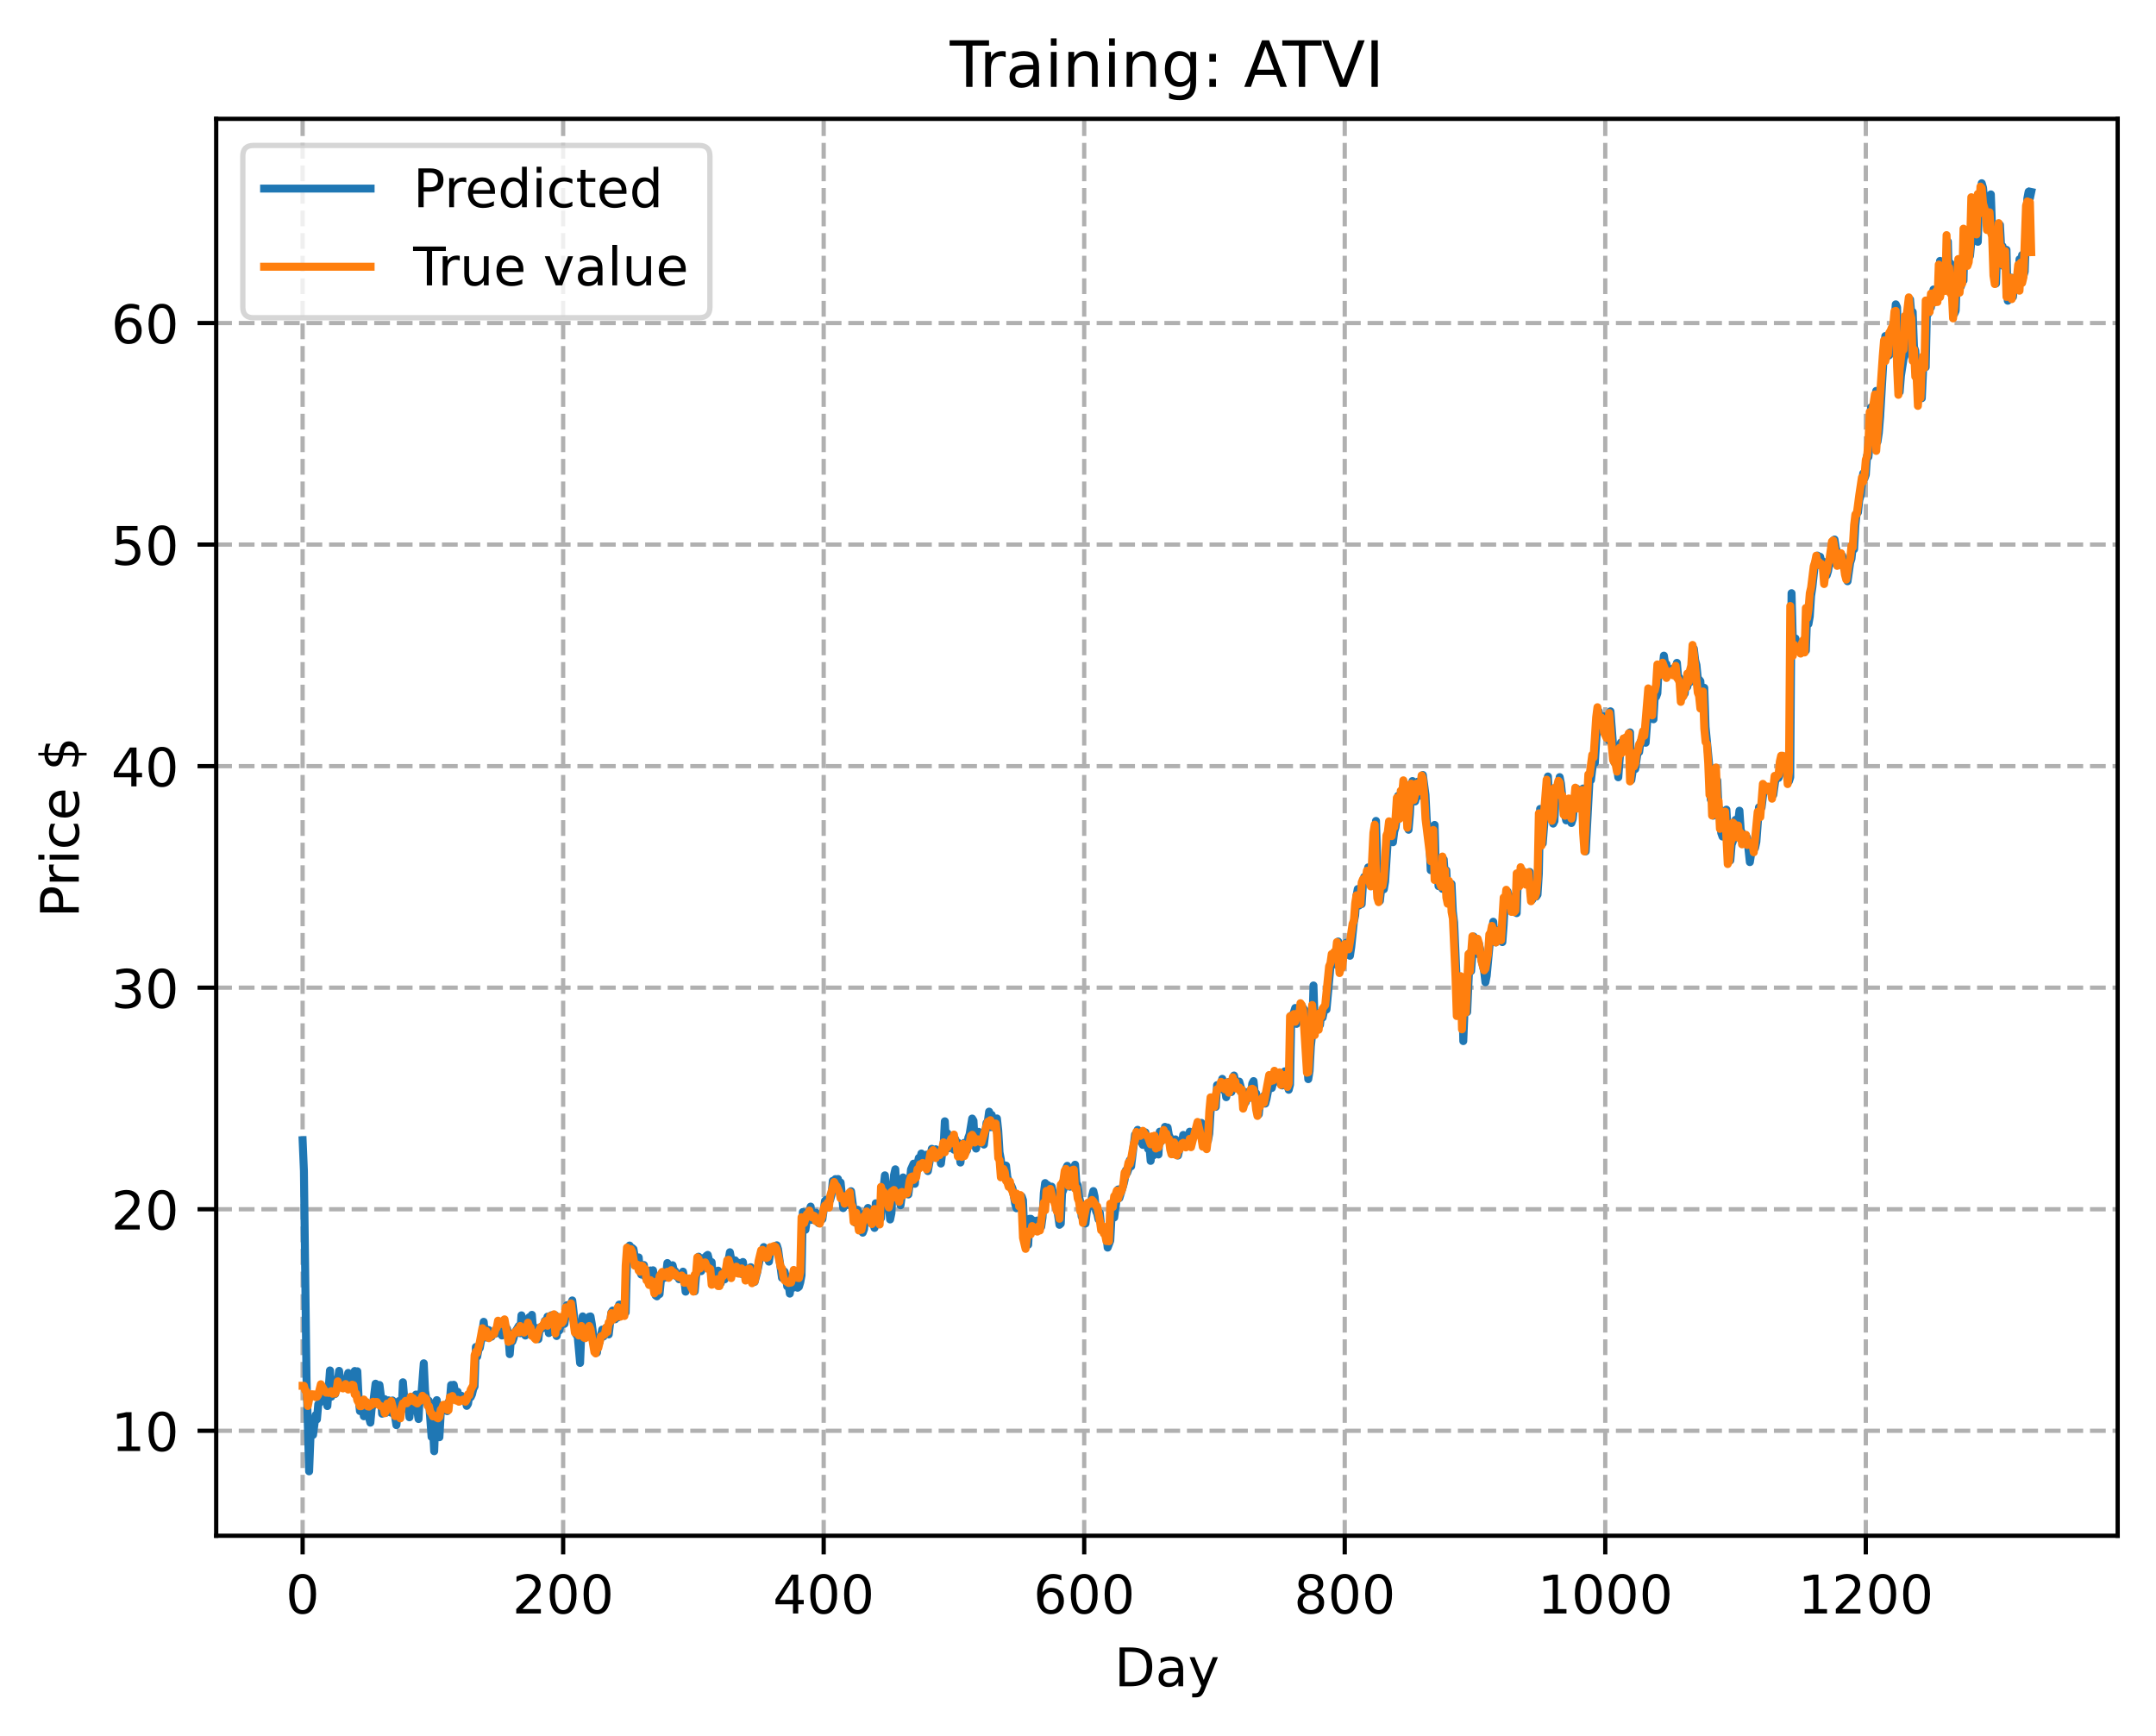 <?xml version="1.0" encoding="utf-8" standalone="no"?>
<!DOCTYPE svg PUBLIC "-//W3C//DTD SVG 1.1//EN"
  "http://www.w3.org/Graphics/SVG/1.1/DTD/svg11.dtd">
<!-- Created with matplotlib (https://matplotlib.org/) -->
<svg height="325.986pt" version="1.1" viewBox="0 0 404.923 325.986" width="404.923pt" xmlns="http://www.w3.org/2000/svg" xmlns:xlink="http://www.w3.org/1999/xlink">
 <defs>
  <style type="text/css">
*{stroke-linecap:butt;stroke-linejoin:round;}
  </style>
 </defs>
 <g id="figure_1">
  <g id="patch_1">
   <path d="M 0 325.986 
L 404.923 325.986 
L 404.923 0 
L 0 0 
z
" style="fill:#ffffff;"/>
  </g>
  <g id="axes_1">
   <g id="patch_2">
    <path d="M 40.603 288.43 
L 397.723 288.43 
L 397.723 22.318 
L 40.603 22.318 
z
" style="fill:#ffffff;"/>
   </g>
   <g id="matplotlib.axis_1">
    <g id="xtick_1">
     <g id="line2d_1">
      <path clip-path="url(#pfef02b6be0)" d="M 56.836 288.43 
L 56.836 22.318 
" style="fill:none;stroke:#b0b0b0;stroke-dasharray:2.96,1.28;stroke-dashoffset:0;stroke-width:0.8;"/>
     </g>
     <g id="line2d_2">
      <defs>
       <path d="M 0 0 
L 0 3.5 
" id="mba3f9ed9c5" style="stroke:#000000;stroke-width:0.8;"/>
      </defs>
      <g>
       <use style="stroke:#000000;stroke-width:0.8;" x="56.836" xlink:href="#mba3f9ed9c5" y="288.43"/>
      </g>
     </g>
     <g id="text_1">
      <!-- 0 -->
      <defs>
       <path d="M 31.781 66.406 
Q 24.172 66.406 20.328 58.906 
Q 16.5 51.422 16.5 36.375 
Q 16.5 21.391 20.328 13.891 
Q 24.172 6.391 31.781 6.391 
Q 39.453 6.391 43.281 13.891 
Q 47.125 21.391 47.125 36.375 
Q 47.125 51.422 43.281 58.906 
Q 39.453 66.406 31.781 66.406 
z
M 31.781 74.219 
Q 44.047 74.219 50.516 64.516 
Q 56.984 54.828 56.984 36.375 
Q 56.984 17.969 50.516 8.266 
Q 44.047 -1.422 31.781 -1.422 
Q 19.531 -1.422 13.062 8.266 
Q 6.594 17.969 6.594 36.375 
Q 6.594 54.828 13.062 64.516 
Q 19.531 74.219 31.781 74.219 
z
" id="DejaVuSans-48"/>
      </defs>
      <g transform="translate(53.655 303.029)scale(0.1 -0.1)">
       <use xlink:href="#DejaVuSans-48"/>
      </g>
     </g>
    </g>
    <g id="xtick_2">
     <g id="line2d_3">
      <path clip-path="url(#pfef02b6be0)" d="M 105.766 288.43 
L 105.766 22.318 
" style="fill:none;stroke:#b0b0b0;stroke-dasharray:2.96,1.28;stroke-dashoffset:0;stroke-width:0.8;"/>
     </g>
     <g id="line2d_4">
      <g>
       <use style="stroke:#000000;stroke-width:0.8;" x="105.766" xlink:href="#mba3f9ed9c5" y="288.43"/>
      </g>
     </g>
     <g id="text_2">
      <!-- 200 -->
      <defs>
       <path d="M 19.188 8.297 
L 53.609 8.297 
L 53.609 0 
L 7.328 0 
L 7.328 8.297 
Q 12.938 14.109 22.625 23.891 
Q 32.328 33.688 34.812 36.531 
Q 39.547 41.844 41.422 45.531 
Q 43.312 49.219 43.312 52.781 
Q 43.312 58.594 39.234 62.25 
Q 35.156 65.922 28.609 65.922 
Q 23.969 65.922 18.812 64.312 
Q 13.672 62.703 7.812 59.422 
L 7.812 69.391 
Q 13.766 71.781 18.938 73 
Q 24.125 74.219 28.422 74.219 
Q 39.75 74.219 46.484 68.547 
Q 53.219 62.891 53.219 53.422 
Q 53.219 48.922 51.531 44.891 
Q 49.859 40.875 45.406 35.406 
Q 44.188 33.984 37.641 27.219 
Q 31.109 20.453 19.188 8.297 
z
" id="DejaVuSans-50"/>
      </defs>
      <g transform="translate(96.223 303.029)scale(0.1 -0.1)">
       <use xlink:href="#DejaVuSans-50"/>
       <use x="63.623" xlink:href="#DejaVuSans-48"/>
       <use x="127.246" xlink:href="#DejaVuSans-48"/>
      </g>
     </g>
    </g>
    <g id="xtick_3">
     <g id="line2d_5">
      <path clip-path="url(#pfef02b6be0)" d="M 154.697 288.43 
L 154.697 22.318 
" style="fill:none;stroke:#b0b0b0;stroke-dasharray:2.96,1.28;stroke-dashoffset:0;stroke-width:0.8;"/>
     </g>
     <g id="line2d_6">
      <g>
       <use style="stroke:#000000;stroke-width:0.8;" x="154.697" xlink:href="#mba3f9ed9c5" y="288.43"/>
      </g>
     </g>
     <g id="text_3">
      <!-- 400 -->
      <defs>
       <path d="M 37.797 64.312 
L 12.891 25.391 
L 37.797 25.391 
z
M 35.203 72.906 
L 47.609 72.906 
L 47.609 25.391 
L 58.016 25.391 
L 58.016 17.188 
L 47.609 17.188 
L 47.609 0 
L 37.797 0 
L 37.797 17.188 
L 4.891 17.188 
L 4.891 26.703 
z
" id="DejaVuSans-52"/>
      </defs>
      <g transform="translate(145.153 303.029)scale(0.1 -0.1)">
       <use xlink:href="#DejaVuSans-52"/>
       <use x="63.623" xlink:href="#DejaVuSans-48"/>
       <use x="127.246" xlink:href="#DejaVuSans-48"/>
      </g>
     </g>
    </g>
    <g id="xtick_4">
     <g id="line2d_7">
      <path clip-path="url(#pfef02b6be0)" d="M 203.628 288.43 
L 203.628 22.318 
" style="fill:none;stroke:#b0b0b0;stroke-dasharray:2.96,1.28;stroke-dashoffset:0;stroke-width:0.8;"/>
     </g>
     <g id="line2d_8">
      <g>
       <use style="stroke:#000000;stroke-width:0.8;" x="203.628" xlink:href="#mba3f9ed9c5" y="288.43"/>
      </g>
     </g>
     <g id="text_4">
      <!-- 600 -->
      <defs>
       <path d="M 33.016 40.375 
Q 26.375 40.375 22.484 35.828 
Q 18.609 31.297 18.609 23.391 
Q 18.609 15.531 22.484 10.953 
Q 26.375 6.391 33.016 6.391 
Q 39.656 6.391 43.531 10.953 
Q 47.406 15.531 47.406 23.391 
Q 47.406 31.297 43.531 35.828 
Q 39.656 40.375 33.016 40.375 
z
M 52.594 71.297 
L 52.594 62.312 
Q 48.875 64.062 45.094 64.984 
Q 41.312 65.922 37.594 65.922 
Q 27.828 65.922 22.672 59.328 
Q 17.531 52.734 16.797 39.406 
Q 19.672 43.656 24.016 45.922 
Q 28.375 48.188 33.594 48.188 
Q 44.578 48.188 50.953 41.516 
Q 57.328 34.859 57.328 23.391 
Q 57.328 12.156 50.688 5.359 
Q 44.047 -1.422 33.016 -1.422 
Q 20.359 -1.422 13.672 8.266 
Q 6.984 17.969 6.984 36.375 
Q 6.984 53.656 15.188 63.938 
Q 23.391 74.219 37.203 74.219 
Q 40.922 74.219 44.703 73.484 
Q 48.484 72.75 52.594 71.297 
z
" id="DejaVuSans-54"/>
      </defs>
      <g transform="translate(194.084 303.029)scale(0.1 -0.1)">
       <use xlink:href="#DejaVuSans-54"/>
       <use x="63.623" xlink:href="#DejaVuSans-48"/>
       <use x="127.246" xlink:href="#DejaVuSans-48"/>
      </g>
     </g>
    </g>
    <g id="xtick_5">
     <g id="line2d_9">
      <path clip-path="url(#pfef02b6be0)" d="M 252.558 288.43 
L 252.558 22.318 
" style="fill:none;stroke:#b0b0b0;stroke-dasharray:2.96,1.28;stroke-dashoffset:0;stroke-width:0.8;"/>
     </g>
     <g id="line2d_10">
      <g>
       <use style="stroke:#000000;stroke-width:0.8;" x="252.558" xlink:href="#mba3f9ed9c5" y="288.43"/>
      </g>
     </g>
     <g id="text_5">
      <!-- 800 -->
      <defs>
       <path d="M 31.781 34.625 
Q 24.75 34.625 20.719 30.859 
Q 16.703 27.094 16.703 20.516 
Q 16.703 13.922 20.719 10.156 
Q 24.75 6.391 31.781 6.391 
Q 38.812 6.391 42.859 10.172 
Q 46.922 13.969 46.922 20.516 
Q 46.922 27.094 42.891 30.859 
Q 38.875 34.625 31.781 34.625 
z
M 21.922 38.812 
Q 15.578 40.375 12.031 44.719 
Q 8.5 49.078 8.5 55.328 
Q 8.5 64.062 14.719 69.141 
Q 20.953 74.219 31.781 74.219 
Q 42.672 74.219 48.875 69.141 
Q 55.078 64.062 55.078 55.328 
Q 55.078 49.078 51.531 44.719 
Q 48 40.375 41.703 38.812 
Q 48.828 37.156 52.797 32.312 
Q 56.781 27.484 56.781 20.516 
Q 56.781 9.906 50.312 4.234 
Q 43.844 -1.422 31.781 -1.422 
Q 19.734 -1.422 13.25 4.234 
Q 6.781 9.906 6.781 20.516 
Q 6.781 27.484 10.781 32.312 
Q 14.797 37.156 21.922 38.812 
z
M 18.312 54.391 
Q 18.312 48.734 21.844 45.562 
Q 25.391 42.391 31.781 42.391 
Q 38.141 42.391 41.719 45.562 
Q 45.312 48.734 45.312 54.391 
Q 45.312 60.062 41.719 63.234 
Q 38.141 66.406 31.781 66.406 
Q 25.391 66.406 21.844 63.234 
Q 18.312 60.062 18.312 54.391 
z
" id="DejaVuSans-56"/>
      </defs>
      <g transform="translate(243.015 303.029)scale(0.1 -0.1)">
       <use xlink:href="#DejaVuSans-56"/>
       <use x="63.623" xlink:href="#DejaVuSans-48"/>
       <use x="127.246" xlink:href="#DejaVuSans-48"/>
      </g>
     </g>
    </g>
    <g id="xtick_6">
     <g id="line2d_11">
      <path clip-path="url(#pfef02b6be0)" d="M 301.489 288.43 
L 301.489 22.318 
" style="fill:none;stroke:#b0b0b0;stroke-dasharray:2.96,1.28;stroke-dashoffset:0;stroke-width:0.8;"/>
     </g>
     <g id="line2d_12">
      <g>
       <use style="stroke:#000000;stroke-width:0.8;" x="301.489" xlink:href="#mba3f9ed9c5" y="288.43"/>
      </g>
     </g>
     <g id="text_6">
      <!-- 1000 -->
      <defs>
       <path d="M 12.406 8.297 
L 28.516 8.297 
L 28.516 63.922 
L 10.984 60.406 
L 10.984 69.391 
L 28.422 72.906 
L 38.281 72.906 
L 38.281 8.297 
L 54.391 8.297 
L 54.391 0 
L 12.406 0 
z
" id="DejaVuSans-49"/>
      </defs>
      <g transform="translate(288.764 303.029)scale(0.1 -0.1)">
       <use xlink:href="#DejaVuSans-49"/>
       <use x="63.623" xlink:href="#DejaVuSans-48"/>
       <use x="127.246" xlink:href="#DejaVuSans-48"/>
       <use x="190.869" xlink:href="#DejaVuSans-48"/>
      </g>
     </g>
    </g>
    <g id="xtick_7">
     <g id="line2d_13">
      <path clip-path="url(#pfef02b6be0)" d="M 350.419 288.43 
L 350.419 22.318 
" style="fill:none;stroke:#b0b0b0;stroke-dasharray:2.96,1.28;stroke-dashoffset:0;stroke-width:0.8;"/>
     </g>
     <g id="line2d_14">
      <g>
       <use style="stroke:#000000;stroke-width:0.8;" x="350.419" xlink:href="#mba3f9ed9c5" y="288.43"/>
      </g>
     </g>
     <g id="text_7">
      <!-- 1200 -->
      <g transform="translate(337.694 303.029)scale(0.1 -0.1)">
       <use xlink:href="#DejaVuSans-49"/>
       <use x="63.623" xlink:href="#DejaVuSans-50"/>
       <use x="127.246" xlink:href="#DejaVuSans-48"/>
       <use x="190.869" xlink:href="#DejaVuSans-48"/>
      </g>
     </g>
    </g>
    <g id="text_8">
     <!-- Day -->
     <defs>
      <path d="M 19.672 64.797 
L 19.672 8.109 
L 31.594 8.109 
Q 46.688 8.109 53.688 14.938 
Q 60.688 21.781 60.688 36.531 
Q 60.688 51.172 53.688 57.984 
Q 46.688 64.797 31.594 64.797 
z
M 9.812 72.906 
L 30.078 72.906 
Q 51.266 72.906 61.172 64.094 
Q 71.094 55.281 71.094 36.531 
Q 71.094 17.672 61.125 8.828 
Q 51.172 0 30.078 0 
L 9.812 0 
z
" id="DejaVuSans-68"/>
      <path d="M 34.281 27.484 
Q 23.391 27.484 19.188 25 
Q 14.984 22.516 14.984 16.5 
Q 14.984 11.719 18.141 8.906 
Q 21.297 6.109 26.703 6.109 
Q 34.188 6.109 38.703 11.406 
Q 43.219 16.703 43.219 25.484 
L 43.219 27.484 
z
M 52.203 31.203 
L 52.203 0 
L 43.219 0 
L 43.219 8.297 
Q 40.141 3.328 35.547 0.953 
Q 30.953 -1.422 24.312 -1.422 
Q 15.922 -1.422 10.953 3.297 
Q 6 8.016 6 15.922 
Q 6 25.141 12.172 29.828 
Q 18.359 34.516 30.609 34.516 
L 43.219 34.516 
L 43.219 35.406 
Q 43.219 41.609 39.141 45 
Q 35.062 48.391 27.688 48.391 
Q 23 48.391 18.547 47.266 
Q 14.109 46.141 10.016 43.891 
L 10.016 52.203 
Q 14.938 54.109 19.578 55.047 
Q 24.219 56 28.609 56 
Q 40.484 56 46.344 49.844 
Q 52.203 43.703 52.203 31.203 
z
" id="DejaVuSans-97"/>
      <path d="M 32.172 -5.078 
Q 28.375 -14.844 24.75 -17.812 
Q 21.141 -20.797 15.094 -20.797 
L 7.906 -20.797 
L 7.906 -13.281 
L 13.188 -13.281 
Q 16.891 -13.281 18.938 -11.516 
Q 21 -9.766 23.484 -3.219 
L 25.094 0.875 
L 2.984 54.688 
L 12.5 54.688 
L 29.594 11.922 
L 46.688 54.688 
L 56.203 54.688 
z
" id="DejaVuSans-121"/>
     </defs>
     <g transform="translate(209.29 316.707)scale(0.1 -0.1)">
      <use xlink:href="#DejaVuSans-68"/>
      <use x="77.002" xlink:href="#DejaVuSans-97"/>
      <use x="138.281" xlink:href="#DejaVuSans-121"/>
     </g>
    </g>
   </g>
   <g id="matplotlib.axis_2">
    <g id="ytick_1">
     <g id="line2d_15">
      <path clip-path="url(#pfef02b6be0)" d="M 40.603 268.718 
L 397.723 268.718 
" style="fill:none;stroke:#b0b0b0;stroke-dasharray:2.96,1.28;stroke-dashoffset:0;stroke-width:0.8;"/>
     </g>
     <g id="line2d_16">
      <defs>
       <path d="M 0 0 
L -3.5 0 
" id="m991645c280" style="stroke:#000000;stroke-width:0.8;"/>
      </defs>
      <g>
       <use style="stroke:#000000;stroke-width:0.8;" x="40.603" xlink:href="#m991645c280" y="268.718"/>
      </g>
     </g>
     <g id="text_9">
      <!-- 10 -->
      <g transform="translate(20.878 272.518)scale(0.1 -0.1)">
       <use xlink:href="#DejaVuSans-49"/>
       <use x="63.623" xlink:href="#DejaVuSans-48"/>
      </g>
     </g>
    </g>
    <g id="ytick_2">
     <g id="line2d_17">
      <path clip-path="url(#pfef02b6be0)" d="M 40.603 227.109 
L 397.723 227.109 
" style="fill:none;stroke:#b0b0b0;stroke-dasharray:2.96,1.28;stroke-dashoffset:0;stroke-width:0.8;"/>
     </g>
     <g id="line2d_18">
      <g>
       <use style="stroke:#000000;stroke-width:0.8;" x="40.603" xlink:href="#m991645c280" y="227.109"/>
      </g>
     </g>
     <g id="text_10">
      <!-- 20 -->
      <g transform="translate(20.878 230.909)scale(0.1 -0.1)">
       <use xlink:href="#DejaVuSans-50"/>
       <use x="63.623" xlink:href="#DejaVuSans-48"/>
      </g>
     </g>
    </g>
    <g id="ytick_3">
     <g id="line2d_19">
      <path clip-path="url(#pfef02b6be0)" d="M 40.603 185.501 
L 397.723 185.501 
" style="fill:none;stroke:#b0b0b0;stroke-dasharray:2.96,1.28;stroke-dashoffset:0;stroke-width:0.8;"/>
     </g>
     <g id="line2d_20">
      <g>
       <use style="stroke:#000000;stroke-width:0.8;" x="40.603" xlink:href="#m991645c280" y="185.501"/>
      </g>
     </g>
     <g id="text_11">
      <!-- 30 -->
      <defs>
       <path d="M 40.578 39.312 
Q 47.656 37.797 51.625 33 
Q 55.609 28.219 55.609 21.188 
Q 55.609 10.406 48.188 4.484 
Q 40.766 -1.422 27.094 -1.422 
Q 22.516 -1.422 17.656 -0.516 
Q 12.797 0.391 7.625 2.203 
L 7.625 11.719 
Q 11.719 9.328 16.594 8.109 
Q 21.484 6.891 26.812 6.891 
Q 36.078 6.891 40.938 10.547 
Q 45.797 14.203 45.797 21.188 
Q 45.797 27.641 41.281 31.266 
Q 36.766 34.906 28.719 34.906 
L 20.219 34.906 
L 20.219 43.016 
L 29.109 43.016 
Q 36.375 43.016 40.234 45.922 
Q 44.094 48.828 44.094 54.297 
Q 44.094 59.906 40.109 62.906 
Q 36.141 65.922 28.719 65.922 
Q 24.656 65.922 20.016 65.031 
Q 15.375 64.156 9.812 62.312 
L 9.812 71.094 
Q 15.438 72.656 20.344 73.438 
Q 25.25 74.219 29.594 74.219 
Q 40.828 74.219 47.359 69.109 
Q 53.906 64.016 53.906 55.328 
Q 53.906 49.266 50.438 45.094 
Q 46.969 40.922 40.578 39.312 
z
" id="DejaVuSans-51"/>
      </defs>
      <g transform="translate(20.878 189.3)scale(0.1 -0.1)">
       <use xlink:href="#DejaVuSans-51"/>
       <use x="63.623" xlink:href="#DejaVuSans-48"/>
      </g>
     </g>
    </g>
    <g id="ytick_4">
     <g id="line2d_21">
      <path clip-path="url(#pfef02b6be0)" d="M 40.603 143.892 
L 397.723 143.892 
" style="fill:none;stroke:#b0b0b0;stroke-dasharray:2.96,1.28;stroke-dashoffset:0;stroke-width:0.8;"/>
     </g>
     <g id="line2d_22">
      <g>
       <use style="stroke:#000000;stroke-width:0.8;" x="40.603" xlink:href="#m991645c280" y="143.892"/>
      </g>
     </g>
     <g id="text_12">
      <!-- 40 -->
      <g transform="translate(20.878 147.691)scale(0.1 -0.1)">
       <use xlink:href="#DejaVuSans-52"/>
       <use x="63.623" xlink:href="#DejaVuSans-48"/>
      </g>
     </g>
    </g>
    <g id="ytick_5">
     <g id="line2d_23">
      <path clip-path="url(#pfef02b6be0)" d="M 40.603 102.283 
L 397.723 102.283 
" style="fill:none;stroke:#b0b0b0;stroke-dasharray:2.96,1.28;stroke-dashoffset:0;stroke-width:0.8;"/>
     </g>
     <g id="line2d_24">
      <g>
       <use style="stroke:#000000;stroke-width:0.8;" x="40.603" xlink:href="#m991645c280" y="102.283"/>
      </g>
     </g>
     <g id="text_13">
      <!-- 50 -->
      <defs>
       <path d="M 10.797 72.906 
L 49.516 72.906 
L 49.516 64.594 
L 19.828 64.594 
L 19.828 46.734 
Q 21.969 47.469 24.109 47.828 
Q 26.266 48.188 28.422 48.188 
Q 40.625 48.188 47.75 41.5 
Q 54.891 34.812 54.891 23.391 
Q 54.891 11.625 47.562 5.094 
Q 40.234 -1.422 26.906 -1.422 
Q 22.312 -1.422 17.547 -0.641 
Q 12.797 0.141 7.719 1.703 
L 7.719 11.625 
Q 12.109 9.234 16.797 8.062 
Q 21.484 6.891 26.703 6.891 
Q 35.156 6.891 40.078 11.328 
Q 45.016 15.766 45.016 23.391 
Q 45.016 31 40.078 35.438 
Q 35.156 39.891 26.703 39.891 
Q 22.75 39.891 18.812 39.016 
Q 14.891 38.141 10.797 36.281 
z
" id="DejaVuSans-53"/>
      </defs>
      <g transform="translate(20.878 106.082)scale(0.1 -0.1)">
       <use xlink:href="#DejaVuSans-53"/>
       <use x="63.623" xlink:href="#DejaVuSans-48"/>
      </g>
     </g>
    </g>
    <g id="ytick_6">
     <g id="line2d_25">
      <path clip-path="url(#pfef02b6be0)" d="M 40.603 60.674 
L 397.723 60.674 
" style="fill:none;stroke:#b0b0b0;stroke-dasharray:2.96,1.28;stroke-dashoffset:0;stroke-width:0.8;"/>
     </g>
     <g id="line2d_26">
      <g>
       <use style="stroke:#000000;stroke-width:0.8;" x="40.603" xlink:href="#m991645c280" y="60.674"/>
      </g>
     </g>
     <g id="text_14">
      <!-- 60 -->
      <g transform="translate(20.878 64.473)scale(0.1 -0.1)">
       <use xlink:href="#DejaVuSans-54"/>
       <use x="63.623" xlink:href="#DejaVuSans-48"/>
      </g>
     </g>
    </g>
    <g id="text_15">
     <!-- Price $ -->
     <defs>
      <path d="M 19.672 64.797 
L 19.672 37.406 
L 32.078 37.406 
Q 38.969 37.406 42.719 40.969 
Q 46.484 44.531 46.484 51.125 
Q 46.484 57.672 42.719 61.234 
Q 38.969 64.797 32.078 64.797 
z
M 9.812 72.906 
L 32.078 72.906 
Q 44.344 72.906 50.609 67.359 
Q 56.891 61.812 56.891 51.125 
Q 56.891 40.328 50.609 34.812 
Q 44.344 29.297 32.078 29.297 
L 19.672 29.297 
L 19.672 0 
L 9.812 0 
z
" id="DejaVuSans-80"/>
      <path d="M 41.109 46.297 
Q 39.594 47.172 37.812 47.578 
Q 36.031 48 33.891 48 
Q 26.266 48 22.188 43.047 
Q 18.109 38.094 18.109 28.812 
L 18.109 0 
L 9.078 0 
L 9.078 54.688 
L 18.109 54.688 
L 18.109 46.188 
Q 20.953 51.172 25.484 53.578 
Q 30.031 56 36.531 56 
Q 37.453 56 38.578 55.875 
Q 39.703 55.766 41.062 55.516 
z
" id="DejaVuSans-114"/>
      <path d="M 9.422 54.688 
L 18.406 54.688 
L 18.406 0 
L 9.422 0 
z
M 9.422 75.984 
L 18.406 75.984 
L 18.406 64.594 
L 9.422 64.594 
z
" id="DejaVuSans-105"/>
      <path d="M 48.781 52.594 
L 48.781 44.188 
Q 44.969 46.297 41.141 47.344 
Q 37.312 48.391 33.406 48.391 
Q 24.656 48.391 19.812 42.844 
Q 14.984 37.312 14.984 27.297 
Q 14.984 17.281 19.812 11.734 
Q 24.656 6.203 33.406 6.203 
Q 37.312 6.203 41.141 7.25 
Q 44.969 8.297 48.781 10.406 
L 48.781 2.094 
Q 45.016 0.344 40.984 -0.531 
Q 36.969 -1.422 32.422 -1.422 
Q 20.062 -1.422 12.781 6.344 
Q 5.516 14.109 5.516 27.297 
Q 5.516 40.672 12.859 48.328 
Q 20.219 56 33.016 56 
Q 37.156 56 41.109 55.141 
Q 45.062 54.297 48.781 52.594 
z
" id="DejaVuSans-99"/>
      <path d="M 56.203 29.594 
L 56.203 25.203 
L 14.891 25.203 
Q 15.484 15.922 20.484 11.062 
Q 25.484 6.203 34.422 6.203 
Q 39.594 6.203 44.453 7.469 
Q 49.312 8.734 54.109 11.281 
L 54.109 2.781 
Q 49.266 0.734 44.188 -0.344 
Q 39.109 -1.422 33.891 -1.422 
Q 20.797 -1.422 13.156 6.188 
Q 5.516 13.812 5.516 26.812 
Q 5.516 40.234 12.766 48.109 
Q 20.016 56 32.328 56 
Q 43.359 56 49.781 48.891 
Q 56.203 41.797 56.203 29.594 
z
M 47.219 32.234 
Q 47.125 39.594 43.094 43.984 
Q 39.062 48.391 32.422 48.391 
Q 24.906 48.391 20.391 44.141 
Q 15.875 39.891 15.188 32.172 
z
" id="DejaVuSans-101"/>
      <path id="DejaVuSans-32"/>
      <path d="M 33.797 -14.703 
L 28.906 -14.703 
L 28.859 0 
Q 23.734 0.094 18.609 1.188 
Q 13.484 2.297 8.297 4.5 
L 8.297 13.281 
Q 13.281 10.156 18.375 8.562 
Q 23.484 6.984 28.906 6.938 
L 28.906 29.203 
Q 18.109 30.953 13.203 35.156 
Q 8.297 39.359 8.297 46.688 
Q 8.297 54.641 13.625 59.219 
Q 18.953 63.812 28.906 64.5 
L 28.906 75.984 
L 33.797 75.984 
L 33.797 64.656 
Q 38.328 64.453 42.578 63.688 
Q 46.828 62.938 50.875 61.625 
L 50.875 53.078 
Q 46.828 55.125 42.547 56.25 
Q 38.281 57.375 33.797 57.562 
L 33.797 36.719 
Q 44.875 35.016 50.094 30.609 
Q 55.328 26.219 55.328 18.609 
Q 55.328 10.359 49.781 5.594 
Q 44.234 0.828 33.797 0.094 
z
M 28.906 37.594 
L 28.906 57.625 
Q 23.25 56.984 20.266 54.391 
Q 17.281 51.812 17.281 47.516 
Q 17.281 43.312 20.031 40.969 
Q 22.797 38.625 28.906 37.594 
z
M 33.797 28.219 
L 33.797 7.078 
Q 39.984 7.906 43.141 10.594 
Q 46.297 13.281 46.297 17.672 
Q 46.297 21.969 43.281 24.5 
Q 40.281 27.047 33.797 28.219 
z
" id="DejaVuSans-36"/>
     </defs>
     <g transform="translate(14.798 172.342)rotate(-90)scale(0.1 -0.1)">
      <use xlink:href="#DejaVuSans-80"/>
      <use x="58.553" xlink:href="#DejaVuSans-114"/>
      <use x="99.666" xlink:href="#DejaVuSans-105"/>
      <use x="127.449" xlink:href="#DejaVuSans-99"/>
      <use x="182.43" xlink:href="#DejaVuSans-101"/>
      <use x="243.953" xlink:href="#DejaVuSans-32"/>
      <use x="275.74" xlink:href="#DejaVuSans-36"/>
     </g>
    </g>
   </g>
   <g id="line2d_27">
    <path clip-path="url(#pfef02b6be0)" d="M 56.836 214.144 
L 57.081 219.924 
L 57.57 259.008 
L 58.059 276.334 
L 58.304 270.013 
L 58.548 266.997 
L 58.793 269.492 
L 59.282 265.768 
L 59.527 266.578 
L 59.772 263.734 
L 60.016 263.495 
L 60.261 261.216 
L 60.506 261.016 
L 60.995 261.472 
L 61.484 264.077 
L 61.974 257.387 
L 62.218 262.323 
L 62.463 261.455 
L 62.708 261.397 
L 62.952 261.807 
L 63.197 259.044 
L 63.441 259.516 
L 63.686 257.468 
L 63.931 259.439 
L 64.175 260.166 
L 64.42 259.122 
L 64.665 260.566 
L 64.909 260.157 
L 65.154 259.279 
L 65.399 257.849 
L 65.643 260.535 
L 65.888 260.551 
L 66.622 257.49 
L 66.867 259.275 
L 67.111 257.547 
L 67.356 262.715 
L 67.601 265.012 
L 68.09 263.816 
L 68.335 265.989 
L 68.579 265.844 
L 68.824 264.45 
L 69.558 267.195 
L 69.802 264.537 
L 70.047 263.819 
L 70.536 259.877 
L 70.781 261.848 
L 71.026 262.483 
L 71.27 260.114 
L 71.515 262.024 
L 71.76 265.518 
L 72.004 263.276 
L 72.249 262.778 
L 72.494 265.347 
L 72.738 263.278 
L 72.983 263.002 
L 73.472 265.327 
L 73.717 263.026 
L 74.451 267.657 
L 74.94 263.133 
L 75.185 263.161 
L 75.429 264.819 
L 75.674 259.609 
L 75.919 262.653 
L 76.408 264.286 
L 76.653 263.578 
L 76.897 266.186 
L 77.142 263.631 
L 77.387 264.217 
L 77.631 264.132 
L 77.876 264.823 
L 78.121 261.917 
L 78.365 264.934 
L 78.61 266.512 
L 78.855 261.752 
L 79.099 262.522 
L 79.589 256.043 
L 79.833 261.236 
L 80.078 262.693 
L 80.567 263.12 
L 81.056 269.878 
L 81.301 268.107 
L 81.546 272.559 
L 81.79 265.95 
L 82.035 262.963 
L 82.28 269.493 
L 82.524 269.932 
L 82.769 265.496 
L 83.014 263.968 
L 83.258 264.649 
L 83.503 264.411 
L 83.748 263.844 
L 83.992 265.033 
L 84.237 263.313 
L 84.482 263.219 
L 84.726 260.122 
L 84.971 260.509 
L 85.216 260.079 
L 85.46 261.449 
L 85.705 261.607 
L 85.95 261.387 
L 86.194 262.593 
L 86.439 262.619 
L 86.684 262.156 
L 86.928 262.566 
L 87.173 262.497 
L 87.417 262.891 
L 87.662 264.042 
L 87.907 263.643 
L 88.151 261.965 
L 88.396 262.418 
L 88.641 261.895 
L 88.885 260.865 
L 89.13 260.398 
L 89.375 252.983 
L 89.619 254.797 
L 89.864 253.491 
L 90.109 253.166 
L 90.353 251.828 
L 90.843 248.254 
L 91.087 250.765 
L 91.332 251.201 
L 91.577 249.739 
L 91.821 249.82 
L 92.066 250.883 
L 92.311 251.048 
L 92.8 250.105 
L 93.044 250.492 
L 93.289 249.559 
L 93.534 249.931 
L 94.023 250.28 
L 94.268 250.821 
L 95.002 249.2 
L 95.246 249.582 
L 95.491 250.879 
L 95.736 254.325 
L 95.98 251.236 
L 96.225 251.958 
L 96.47 251.299 
L 96.714 250.25 
L 97.448 249.019 
L 97.693 250.397 
L 97.938 247.037 
L 98.672 250.83 
L 99.405 247.388 
L 99.65 248.75 
L 99.895 246.947 
L 100.139 250.169 
L 100.384 249.274 
L 100.629 250.35 
L 100.873 250.607 
L 101.118 251.507 
L 101.363 249.335 
L 101.607 249.645 
L 101.852 249.085 
L 102.097 249.401 
L 102.341 248.045 
L 102.586 248.522 
L 102.831 247.283 
L 103.075 250.373 
L 103.32 248.068 
L 103.565 247.017 
L 104.054 249.495 
L 104.299 247.03 
L 104.543 250.922 
L 104.788 249.567 
L 105.032 249.915 
L 105.277 248.907 
L 105.522 248.77 
L 105.766 248.363 
L 106.011 248.636 
L 106.5 245.128 
L 106.745 246.712 
L 107.479 244.237 
L 108.213 250.659 
L 108.458 250.541 
L 108.947 255.98 
L 109.192 249.918 
L 109.436 247.238 
L 110.17 250.195 
L 110.415 248.235 
L 110.66 247.303 
L 110.904 247.244 
L 111.149 248.65 
L 111.638 252.383 
L 111.883 253.756 
L 112.127 254.028 
L 112.372 251.302 
L 112.617 252.05 
L 113.106 249.716 
L 113.351 251.003 
L 113.595 250.468 
L 113.84 249.354 
L 114.329 250.627 
L 114.819 246.506 
L 115.063 246.138 
L 115.308 247.695 
L 115.553 247.778 
L 115.797 247.209 
L 116.042 247.435 
L 116.287 245.022 
L 116.531 245.007 
L 116.776 247.082 
L 117.02 246.973 
L 117.265 245.472 
L 117.51 246.503 
L 117.754 237.225 
L 117.999 234.387 
L 118.244 233.927 
L 118.488 234.311 
L 118.733 234.386 
L 118.978 234.606 
L 119.467 237.552 
L 119.712 237.448 
L 119.956 236.158 
L 120.201 238.778 
L 120.446 239.386 
L 120.69 237.911 
L 120.935 237.585 
L 121.18 239.806 
L 121.424 238.982 
L 121.914 240.16 
L 122.158 238.611 
L 122.403 240.327 
L 122.648 238.576 
L 123.137 243.305 
L 123.381 243.469 
L 123.626 240.673 
L 123.871 243.05 
L 124.115 240.552 
L 124.36 239.338 
L 124.605 238.946 
L 124.849 239.993 
L 125.094 239.442 
L 125.339 237.212 
L 125.828 239.57 
L 126.073 239.342 
L 126.317 237.625 
L 126.562 238.665 
L 126.807 238.737 
L 127.051 239.728 
L 127.296 239.518 
L 127.541 240.258 
L 127.785 239.812 
L 128.03 240.19 
L 128.275 238.832 
L 128.519 240.251 
L 128.764 242.59 
L 129.008 241.399 
L 129.253 241.465 
L 129.742 240.849 
L 129.987 241.822 
L 130.232 241.945 
L 130.476 242.533 
L 130.721 239.719 
L 130.966 238.777 
L 131.21 236.022 
L 131.455 236.731 
L 131.7 238.736 
L 132.189 236.248 
L 132.434 236.813 
L 132.678 235.857 
L 132.923 235.685 
L 133.412 237.641 
L 133.657 237.041 
L 133.902 240.543 
L 134.146 240.597 
L 134.391 239.134 
L 134.636 239.805 
L 134.88 238.642 
L 135.125 241.122 
L 135.369 241.006 
L 135.859 239.004 
L 136.103 240.28 
L 136.348 239.337 
L 137.082 235.185 
L 137.327 236.471 
L 137.571 238.986 
L 137.816 237.103 
L 138.061 236.705 
L 138.305 237.97 
L 138.55 237.111 
L 139.039 238.285 
L 139.284 239.267 
L 139.529 237.019 
L 139.773 238.841 
L 140.018 238.934 
L 140.263 239.949 
L 140.752 238.395 
L 140.996 237.995 
L 141.486 240.378 
L 141.73 240.759 
L 142.22 238.91 
L 142.709 236.446 
L 143.198 235.205 
L 143.443 234.218 
L 143.932 236.239 
L 144.177 236.367 
L 144.422 236.954 
L 144.666 234.991 
L 144.911 234.715 
L 145.156 234.648 
L 145.4 234.208 
L 145.89 233.881 
L 146.134 234.644 
L 146.868 239.997 
L 147.113 238.647 
L 147.357 238.846 
L 147.602 239.906 
L 147.847 241.597 
L 148.091 241.091 
L 148.336 242.956 
L 148.581 240.92 
L 148.825 241.645 
L 149.07 241.822 
L 149.315 241.166 
L 149.804 241.858 
L 150.049 241.668 
L 150.293 240.859 
L 150.538 239.536 
L 150.783 227.628 
L 151.027 229.998 
L 151.272 230.965 
L 151.761 227.553 
L 152.006 227.562 
L 152.251 226.614 
L 152.495 229.119 
L 153.229 227.754 
L 153.474 228.248 
L 153.718 229.71 
L 153.963 229.011 
L 154.208 228.909 
L 154.452 228.987 
L 154.942 225.551 
L 155.186 225.32 
L 155.431 225.688 
L 155.676 225.207 
L 155.92 225.369 
L 156.165 224.436 
L 156.41 221.775 
L 156.654 221.959 
L 156.899 221.45 
L 157.144 221.761 
L 157.388 221.434 
L 157.633 223.325 
L 157.878 222.092 
L 158.367 226.895 
L 158.612 225.323 
L 158.856 226.076 
L 159.101 226.325 
L 159.345 226.101 
L 159.59 225.502 
L 159.835 223.727 
L 160.324 227.347 
L 160.569 229.586 
L 160.813 229.674 
L 161.058 227.206 
L 161.303 228.156 
L 161.547 230.159 
L 161.792 231.079 
L 162.037 231.51 
L 162.281 230.868 
L 162.526 227.792 
L 162.771 227.874 
L 163.015 226.867 
L 163.26 228.78 
L 163.505 228.348 
L 163.749 229.645 
L 163.994 229.451 
L 164.239 230.622 
L 164.483 225.989 
L 164.728 226.432 
L 164.972 227.35 
L 165.217 226.913 
L 165.462 228.792 
L 165.706 223.876 
L 165.951 222.957 
L 166.196 220.743 
L 166.685 226.959 
L 166.93 226.58 
L 167.174 229.031 
L 167.419 227.861 
L 167.664 223.188 
L 167.908 220.676 
L 168.153 219.612 
L 168.398 224.905 
L 168.642 222.993 
L 169.132 226.362 
L 169.376 224.545 
L 169.621 221.138 
L 169.866 222.354 
L 170.11 222.095 
L 170.355 223.874 
L 170.6 224.339 
L 170.844 222.544 
L 171.089 219.647 
L 171.578 218.55 
L 171.823 222.332 
L 172.067 219.734 
L 172.557 217.475 
L 172.801 217.582 
L 173.046 216.644 
L 173.291 219.021 
L 173.535 218.073 
L 173.78 218.568 
L 174.025 216.855 
L 174.269 219.946 
L 174.759 217.21 
L 175.003 215.765 
L 175.248 216.289 
L 175.737 215.848 
L 175.982 217.176 
L 176.227 216.744 
L 176.471 216.838 
L 176.716 218.531 
L 176.96 216.529 
L 177.205 215.564 
L 177.45 210.594 
L 177.694 215.174 
L 177.939 212.842 
L 178.184 215.652 
L 178.673 213.46 
L 178.918 213.852 
L 179.162 215.928 
L 179.407 213.941 
L 179.652 215.184 
L 179.896 214.581 
L 180.386 218.342 
L 180.63 216.143 
L 180.875 216.503 
L 181.12 214.631 
L 181.364 216.093 
L 181.609 216.062 
L 181.854 213.691 
L 182.098 213.051 
L 182.588 210.079 
L 182.832 210.492 
L 183.077 214.96 
L 183.321 215.717 
L 183.811 212.573 
L 184.055 213.971 
L 184.3 214.017 
L 184.789 214.966 
L 185.279 210.886 
L 185.523 210.612 
L 185.768 208.781 
L 186.013 211.706 
L 186.257 209.388 
L 186.502 211.466 
L 186.747 211.817 
L 187.236 210.058 
L 187.481 212.31 
L 187.725 216.415 
L 187.97 217.736 
L 188.215 220.915 
L 188.459 220.798 
L 188.704 218.865 
L 188.948 218.914 
L 189.193 221.076 
L 189.682 222.425 
L 189.927 222.657 
L 190.172 223.254 
L 190.661 226.08 
L 190.906 226.924 
L 191.395 224.583 
L 191.64 225.701 
L 191.884 224.703 
L 192.129 225.407 
L 192.374 231.63 
L 192.618 232.159 
L 192.863 233.625 
L 193.108 233.781 
L 193.352 228.911 
L 193.597 228.903 
L 193.842 230.522 
L 194.086 229.227 
L 194.331 231.065 
L 194.82 229.231 
L 195.065 230.674 
L 195.309 229.992 
L 195.554 230.403 
L 195.799 228.666 
L 196.043 224.091 
L 196.288 222.197 
L 196.533 224.891 
L 196.777 222.561 
L 197.267 224.502 
L 197.511 222.865 
L 197.756 223.985 
L 198.245 225.006 
L 198.979 230.033 
L 199.224 229.81 
L 199.469 224.083 
L 199.958 222.821 
L 200.203 219.467 
L 200.447 218.959 
L 200.936 222.879 
L 201.181 222.596 
L 201.67 219.329 
L 201.915 218.748 
L 202.16 222.161 
L 202.404 222.602 
L 202.649 224.668 
L 202.894 225.759 
L 203.138 228.46 
L 203.383 227.938 
L 203.872 229.786 
L 204.117 227.579 
L 204.606 226.034 
L 204.851 226.497 
L 205.096 224.672 
L 205.34 223.695 
L 205.585 224.75 
L 205.83 227.419 
L 206.074 227.976 
L 206.319 229.026 
L 206.563 227.799 
L 206.808 230.377 
L 207.053 230.386 
L 207.297 231.142 
L 207.542 230.875 
L 207.787 231.893 
L 208.031 234.316 
L 208.521 233.027 
L 208.765 228.341 
L 209.01 227.726 
L 209.255 228.669 
L 209.989 223.396 
L 210.233 225.022 
L 210.967 222.626 
L 211.212 221.612 
L 211.457 219.803 
L 211.701 220.267 
L 211.946 219.583 
L 212.191 217.892 
L 212.435 219.069 
L 213.169 213.101 
L 213.414 213.371 
L 213.658 212.198 
L 213.903 213.456 
L 214.637 215.028 
L 214.882 212.852 
L 215.126 212.677 
L 215.616 215.774 
L 215.86 215.195 
L 216.105 218.031 
L 216.35 216.074 
L 216.594 217.028 
L 216.839 215.205 
L 217.084 214.92 
L 217.573 216.831 
L 217.818 212.539 
L 218.062 214.437 
L 218.307 212.912 
L 218.551 213.47 
L 218.796 211.64 
L 219.041 213.211 
L 219.285 211.76 
L 219.53 213.184 
L 219.775 213.675 
L 220.019 216.225 
L 220.264 216.752 
L 220.509 216.375 
L 220.753 213.987 
L 220.998 214.713 
L 221.243 217.024 
L 221.487 215.979 
L 221.977 214.686 
L 222.221 213.158 
L 222.466 213.332 
L 222.711 214.842 
L 223.2 213.318 
L 223.445 212.543 
L 223.934 213.106 
L 224.179 212.797 
L 224.668 213.11 
L 225.402 210.982 
L 225.646 210.892 
L 225.891 211.831 
L 226.136 214.549 
L 226.38 214.73 
L 226.625 213.572 
L 226.87 214.242 
L 227.114 212.91 
L 227.359 208.846 
L 227.604 206.841 
L 227.848 207.634 
L 228.093 206.801 
L 228.338 207.887 
L 228.582 203.802 
L 228.827 203.995 
L 229.316 203.641 
L 229.561 202.622 
L 229.806 204.737 
L 230.05 204.292 
L 230.295 206.068 
L 230.784 203.205 
L 231.029 204.895 
L 231.273 205.096 
L 231.763 201.999 
L 232.007 203.21 
L 232.252 203.208 
L 232.497 204.395 
L 232.741 203.133 
L 233.231 204.826 
L 233.475 204.915 
L 233.72 206.868 
L 233.965 207.015 
L 234.454 205.057 
L 234.699 206.195 
L 234.943 205.472 
L 235.188 203.497 
L 235.433 203.043 
L 235.677 205.444 
L 235.922 205.331 
L 236.411 209.296 
L 236.656 207.025 
L 236.9 207.184 
L 237.145 207.027 
L 237.39 205.809 
L 237.634 207.267 
L 237.879 206.352 
L 238.613 202.462 
L 238.858 204.348 
L 239.102 203.334 
L 239.347 203.296 
L 239.592 201.846 
L 239.836 201.585 
L 240.081 203.059 
L 240.326 203.015 
L 240.57 201.701 
L 240.815 203.864 
L 241.304 201.209 
L 242.038 204.675 
L 242.283 203.73 
L 242.527 190.724 
L 242.772 190.854 
L 243.261 189.311 
L 243.506 192.296 
L 243.751 190.484 
L 243.995 190.054 
L 244.24 191.296 
L 244.485 188.859 
L 244.729 189.382 
L 244.974 189.608 
L 245.708 202.677 
L 245.953 201.157 
L 246.197 196.528 
L 246.442 194.182 
L 246.687 185.086 
L 246.931 192.916 
L 247.176 193.482 
L 247.665 190.285 
L 247.91 192.499 
L 248.155 190.249 
L 248.399 191.121 
L 248.644 189.979 
L 248.888 189.663 
L 249.133 189.604 
L 249.867 181.625 
L 250.112 181.343 
L 250.356 179.609 
L 250.601 180.736 
L 250.846 179.027 
L 251.09 181.182 
L 251.335 176.826 
L 251.58 180.504 
L 251.824 181.5 
L 252.558 178.913 
L 252.803 177.069 
L 253.048 177.743 
L 253.292 177.472 
L 253.537 179.509 
L 253.782 177.862 
L 254.271 173.17 
L 254.515 171.925 
L 254.76 168.26 
L 255.005 166.971 
L 255.249 170.065 
L 255.494 169.333 
L 255.739 169.805 
L 255.983 166 
L 256.228 164.681 
L 256.473 164.887 
L 256.717 164.687 
L 256.962 162.901 
L 257.207 164.779 
L 257.451 165.182 
L 257.696 166.189 
L 258.43 154.177 
L 258.675 162.486 
L 259.164 169.194 
L 259.653 164.518 
L 259.898 167.017 
L 260.143 165.59 
L 260.632 158.007 
L 260.876 156.909 
L 261.121 154.538 
L 261.61 158.189 
L 261.855 156.177 
L 262.1 155.342 
L 262.344 153.449 
L 262.589 149.46 
L 263.078 152.496 
L 263.323 148.667 
L 263.568 149.567 
L 263.812 147.151 
L 264.057 149.843 
L 264.302 150.208 
L 264.546 155.841 
L 264.791 153.018 
L 265.036 148.757 
L 265.28 146.686 
L 265.525 148.193 
L 265.77 150.52 
L 266.014 149.459 
L 266.259 146.82 
L 266.503 149.475 
L 266.993 148.516 
L 267.237 145.555 
L 267.727 149.275 
L 267.971 154.216 
L 268.461 158.275 
L 268.705 163.43 
L 268.95 162.606 
L 269.195 160.841 
L 269.439 154.936 
L 269.684 164.12 
L 269.929 163.127 
L 270.173 166.429 
L 270.418 164.007 
L 270.663 166.468 
L 270.907 166.937 
L 271.152 161.426 
L 271.397 165.027 
L 271.641 163.453 
L 271.886 168.445 
L 272.131 168.354 
L 272.375 166.304 
L 272.62 166.016 
L 272.864 171.226 
L 273.109 173.251 
L 273.843 190.155 
L 274.088 190.757 
L 274.332 185.006 
L 274.577 183.813 
L 274.822 195.532 
L 275.066 189.614 
L 275.311 187.58 
L 275.556 190.08 
L 276.045 178.983 
L 276.29 182.384 
L 276.779 175.899 
L 277.024 177.898 
L 277.513 179.163 
L 277.758 177.226 
L 278.002 178.328 
L 278.247 180.286 
L 278.736 182.389 
L 278.981 184.477 
L 279.225 183.258 
L 279.959 175.331 
L 280.204 175.141 
L 280.449 173.114 
L 280.693 176.008 
L 280.938 176.988 
L 281.427 176.064 
L 281.672 174.603 
L 281.917 176.534 
L 282.161 176.938 
L 282.406 173.708 
L 282.651 168.829 
L 282.895 169.418 
L 283.14 167.441 
L 283.385 168.802 
L 283.629 169.016 
L 283.874 168.401 
L 284.118 170.7 
L 284.363 168.966 
L 284.852 171.5 
L 285.097 164.112 
L 285.586 166.052 
L 285.831 163.387 
L 286.076 164.963 
L 286.32 164.278 
L 286.565 164.807 
L 286.81 165.915 
L 287.054 165.656 
L 287.299 163.765 
L 287.544 168.223 
L 287.788 168.965 
L 288.278 166.826 
L 288.522 168.389 
L 288.767 168.027 
L 289.012 164.113 
L 289.256 151.928 
L 289.746 158.41 
L 290.724 145.835 
L 290.969 150.506 
L 291.213 149.218 
L 291.458 153.227 
L 291.703 154.687 
L 291.947 154.212 
L 292.192 148.481 
L 292.437 148.507 
L 292.681 147.82 
L 292.926 145.954 
L 293.171 147.164 
L 293.415 149.615 
L 293.66 150.223 
L 293.905 152.899 
L 294.149 154.077 
L 294.394 152.202 
L 294.639 152.865 
L 294.883 150.955 
L 295.128 154.574 
L 295.373 153.837 
L 295.617 151.537 
L 295.862 150.899 
L 296.106 148.112 
L 296.351 151.51 
L 296.596 148.348 
L 296.84 149.062 
L 297.085 150.272 
L 297.33 148.091 
L 297.574 155.809 
L 297.819 159.898 
L 298.553 146.085 
L 298.798 146.519 
L 299.287 142.573 
L 299.532 143.292 
L 300.021 135.435 
L 300.266 133.592 
L 300.51 135.234 
L 300.755 135.18 
L 301.244 134.544 
L 301.489 137.53 
L 301.734 137.723 
L 302.223 139.101 
L 302.467 133.593 
L 303.201 143.206 
L 303.446 143.115 
L 303.691 143.914 
L 303.935 145.982 
L 304.425 139.462 
L 304.669 140.465 
L 304.914 140.788 
L 305.159 138.758 
L 305.403 140.669 
L 305.648 138.456 
L 305.893 140.069 
L 306.137 137.549 
L 306.382 146.51 
L 306.871 143.237 
L 307.116 144.437 
L 307.605 140.991 
L 307.85 141.247 
L 308.094 139.338 
L 308.339 139.316 
L 308.828 137.187 
L 309.073 139.5 
L 309.562 132.762 
L 309.807 129.858 
L 310.052 130.827 
L 310.296 130.273 
L 310.541 135.09 
L 310.786 130.757 
L 311.03 130.883 
L 311.275 130.219 
L 311.52 125.216 
L 311.764 126.885 
L 312.254 125.585 
L 312.498 123.137 
L 312.743 124.762 
L 312.988 124.725 
L 313.232 126.226 
L 313.477 126.122 
L 313.722 125.669 
L 313.966 126.336 
L 314.211 125.562 
L 314.455 126.439 
L 314.7 126.832 
L 314.945 124.494 
L 315.189 127.339 
L 315.434 127.299 
L 315.679 127.988 
L 315.923 131.028 
L 316.168 130.488 
L 316.413 130.255 
L 316.657 127.942 
L 316.902 128.982 
L 317.147 126.885 
L 317.391 128.14 
L 317.636 125.718 
L 317.881 124.894 
L 318.125 121.823 
L 318.37 123.961 
L 318.615 124.913 
L 318.859 127.33 
L 319.349 127.926 
L 319.593 131.782 
L 319.838 132.502 
L 320.082 129.182 
L 320.327 136.533 
L 321.061 144.193 
L 321.306 150.185 
L 321.55 146.978 
L 321.795 153.198 
L 322.284 149.524 
L 322.529 146.574 
L 322.774 152.36 
L 323.018 151.978 
L 323.263 156.422 
L 323.508 157.115 
L 323.752 156.365 
L 323.997 155.217 
L 324.242 152.061 
L 324.731 160.378 
L 324.976 161.606 
L 325.22 158.635 
L 325.465 157.986 
L 325.71 154.535 
L 325.954 153.976 
L 326.199 155.794 
L 326.443 154.404 
L 326.688 152.258 
L 326.933 155.938 
L 327.422 156.859 
L 327.667 158.025 
L 327.911 156.909 
L 328.156 157.38 
L 328.645 161.918 
L 329.135 158.791 
L 329.624 159.265 
L 329.869 158.09 
L 330.358 151.62 
L 330.603 151.885 
L 330.847 151.655 
L 331.337 147.625 
L 331.826 148.006 
L 332.07 148.383 
L 332.315 147.955 
L 332.56 148.63 
L 332.804 148.466 
L 333.049 149.276 
L 333.538 145.76 
L 333.783 146.19 
L 334.028 146.109 
L 334.272 145.413 
L 334.517 143.225 
L 335.006 142.06 
L 335.251 144.083 
L 335.496 142.768 
L 335.74 144.008 
L 335.985 146.734 
L 336.23 145.987 
L 336.474 111.41 
L 336.719 120.559 
L 336.964 121.439 
L 337.208 119.905 
L 337.453 121.337 
L 337.698 121.478 
L 337.942 120.692 
L 338.187 121.321 
L 338.431 122.375 
L 338.921 120.033 
L 339.165 122.196 
L 339.41 115.279 
L 339.655 117.188 
L 339.899 115.777 
L 340.144 111.897 
L 340.389 110.289 
L 340.878 105.711 
L 341.123 105.213 
L 341.367 104.348 
L 341.612 106.13 
L 341.857 104.576 
L 342.101 105.827 
L 342.346 105.432 
L 342.591 106.054 
L 342.835 107.486 
L 343.08 108.053 
L 343.325 107.281 
L 343.569 105.826 
L 343.814 105.878 
L 344.303 101.538 
L 344.548 101.327 
L 344.792 102.949 
L 345.037 103.629 
L 345.282 105.886 
L 345.526 105.78 
L 346.016 104.405 
L 346.26 106.573 
L 346.505 106.399 
L 346.75 107.345 
L 346.994 109.168 
L 347.484 105.696 
L 347.728 104.946 
L 347.973 102.658 
L 348.218 103.159 
L 348.462 98.682 
L 348.707 96.335 
L 348.952 96.222 
L 349.196 93.939 
L 349.441 93.086 
L 349.93 88.915 
L 350.175 89.851 
L 350.419 89.174 
L 350.664 85.554 
L 350.909 85.81 
L 351.153 83.472 
L 351.398 76.506 
L 351.643 78.008 
L 351.887 77.102 
L 352.377 73.415 
L 352.621 82.954 
L 352.866 81.295 
L 353.111 78.297 
L 353.845 65.811 
L 354.089 63.112 
L 354.334 67.106 
L 354.579 66.016 
L 354.823 66.712 
L 355.068 62.932 
L 355.313 62.413 
L 355.557 61.178 
L 355.802 60.563 
L 356.046 57.158 
L 356.291 57.699 
L 356.78 73.626 
L 357.025 70.538 
L 357.514 67.365 
L 357.759 66.746 
L 358.004 61.15 
L 358.248 60.227 
L 358.738 56.239 
L 358.982 59.186 
L 359.227 58.58 
L 359.472 65.177 
L 359.716 65.88 
L 359.961 70.332 
L 360.206 71.358 
L 360.45 74.686 
L 360.695 72.658 
L 360.94 74.793 
L 361.184 69.414 
L 361.429 67.228 
L 361.674 68.96 
L 361.918 57.454 
L 362.163 58.908 
L 362.407 57.188 
L 362.652 57.743 
L 362.897 55.31 
L 363.141 54.367 
L 363.631 56.281 
L 363.875 54.072 
L 364.12 55.681 
L 364.365 49.002 
L 364.609 54.183 
L 365.099 52.236 
L 365.343 50.103 
L 365.588 53.999 
L 365.833 45.365 
L 366.077 53.587 
L 366.322 49.449 
L 366.567 54.658 
L 366.811 55.505 
L 367.056 58.902 
L 367.301 58.343 
L 367.545 51.242 
L 367.79 52.767 
L 368.034 48.828 
L 368.279 53.801 
L 368.524 52.966 
L 368.768 52.695 
L 369.013 44.007 
L 369.502 45.876 
L 369.747 47.567 
L 369.992 48.057 
L 370.236 45.467 
L 370.481 38.408 
L 370.726 37.932 
L 370.97 40.496 
L 371.215 40.629 
L 371.46 45.41 
L 371.704 36.643 
L 371.949 40.165 
L 372.194 34.414 
L 372.438 35.254 
L 372.683 37.856 
L 372.928 38.711 
L 373.417 42.967 
L 373.906 36.509 
L 374.151 43.325 
L 374.395 43.837 
L 374.64 50.807 
L 374.885 53.241 
L 375.129 46.015 
L 375.374 44.966 
L 375.619 42.24 
L 375.863 46.92 
L 376.108 46.244 
L 376.353 50.039 
L 376.597 47.524 
L 376.842 46.919 
L 377.087 56.478 
L 377.331 54.795 
L 377.576 55.747 
L 377.821 52.159 
L 378.065 55.759 
L 378.31 53.321 
L 378.555 53.074 
L 378.799 54.079 
L 379.044 52.369 
L 379.289 48.692 
L 379.533 53.178 
L 379.778 47.892 
L 380.022 51.827 
L 380.267 51.013 
L 380.756 37.277 
L 381.001 36 
L 381.246 37.202 
L 381.49 36.053 
L 381.49 36.053 
" style="fill:none;stroke:#1f77b4;stroke-linecap:square;stroke-width:1.5;"/>
   </g>
   <g id="line2d_28">
    <path clip-path="url(#pfef02b6be0)" d="M 56.836 260.272 
L 57.081 260.272 
L 57.325 261.146 
L 57.57 261.354 
L 57.814 264.058 
L 58.059 262.81 
L 58.548 261.853 
L 59.038 261.895 
L 59.282 262.394 
L 59.527 262.352 
L 59.772 261.978 
L 60.261 259.981 
L 60.995 261.229 
L 61.24 261.562 
L 61.484 261.437 
L 61.729 261.603 
L 62.218 261.27 
L 62.463 261.77 
L 62.708 261.395 
L 62.952 261.728 
L 63.197 261.146 
L 63.441 259.44 
L 63.686 260.313 
L 63.931 260.48 
L 64.175 260.438 
L 64.42 260.771 
L 64.909 259.939 
L 65.399 260.979 
L 65.888 260.813 
L 66.133 260.064 
L 66.377 260.147 
L 66.622 261.895 
L 66.867 261.728 
L 67.111 263.018 
L 67.356 263.392 
L 67.601 264.1 
L 67.845 264.1 
L 68.335 262.852 
L 68.579 263.309 
L 68.824 263.309 
L 69.069 264.141 
L 69.313 264.183 
L 69.558 263.725 
L 69.802 263.892 
L 70.047 263.268 
L 70.292 263.559 
L 70.536 263.309 
L 70.781 263.309 
L 71.026 263.809 
L 71.76 264.225 
L 72.004 264.308 
L 72.249 265.431 
L 72.494 265.057 
L 72.738 263.6 
L 72.983 263.892 
L 73.472 263.143 
L 74.206 265.972 
L 74.451 265.514 
L 74.94 265.847 
L 75.185 266.388 
L 75.429 264.349 
L 75.674 263.559 
L 75.919 263.559 
L 76.163 263.101 
L 76.408 263.559 
L 76.653 263.143 
L 76.897 263.184 
L 77.142 262.311 
L 77.387 262.643 
L 77.631 262.643 
L 77.876 263.268 
L 78.365 263.6 
L 78.61 263.06 
L 78.855 263.143 
L 79.099 262.768 
L 79.344 262.144 
L 79.589 262.477 
L 79.833 262.519 
L 80.078 262.852 
L 80.323 264.058 
L 80.567 264.1 
L 80.812 265.182 
L 81.056 265.473 
L 81.301 266.014 
L 81.546 265.889 
L 81.79 265.931 
L 82.035 266.263 
L 82.28 266.388 
L 82.524 266.139 
L 82.769 264.766 
L 83.014 264.516 
L 83.258 263.85 
L 83.503 263.809 
L 83.748 264.599 
L 83.992 264.807 
L 84.237 264.849 
L 84.482 262.394 
L 84.726 262.477 
L 84.971 262.186 
L 85.216 262.81 
L 85.46 262.81 
L 85.705 263.06 
L 85.95 262.893 
L 86.194 263.268 
L 86.928 262.893 
L 87.173 262.81 
L 87.417 263.268 
L 87.662 262.893 
L 87.907 261.853 
L 88.151 262.061 
L 88.396 261.021 
L 88.885 260.147 
L 89.13 254.53 
L 89.375 253.864 
L 89.619 254.114 
L 90.109 252.075 
L 90.598 249.453 
L 90.843 251.076 
L 91.087 250.91 
L 91.332 249.953 
L 91.821 251.326 
L 92.066 250.993 
L 92.311 250.868 
L 92.555 250.619 
L 92.8 250.535 
L 93.044 249.703 
L 93.289 249.37 
L 93.534 248.039 
L 93.778 248.58 
L 94.023 248.663 
L 94.268 248.496 
L 94.512 247.997 
L 94.757 247.789 
L 95.491 252.033 
L 95.736 251.159 
L 95.98 251.825 
L 96.225 250.66 
L 96.47 250.619 
L 96.714 250.161 
L 96.959 250.078 
L 97.204 249.703 
L 97.448 250.244 
L 97.693 249.037 
L 97.938 249.87 
L 98.182 249.911 
L 98.427 250.286 
L 98.672 249.329 
L 98.916 249.287 
L 99.161 248.413 
L 99.405 249.162 
L 99.65 249.329 
L 99.895 250.91 
L 100.139 250.286 
L 100.384 251.326 
L 100.629 251.576 
L 100.873 250.993 
L 101.118 250.078 
L 101.607 249.162 
L 101.852 249.121 
L 102.341 248.205 
L 102.586 248.08 
L 102.831 248.996 
L 103.075 248.538 
L 103.32 247.165 
L 103.565 248.413 
L 103.809 248.164 
L 104.054 246.832 
L 104.299 250.452 
L 104.543 248.122 
L 104.788 249.245 
L 105.032 247.331 
L 105.277 248.33 
L 105.522 248.496 
L 105.766 248.164 
L 106.011 247.165 
L 106.256 245.542 
L 106.5 246.707 
L 106.745 245.667 
L 106.99 245.376 
L 107.234 244.793 
L 107.968 250.286 
L 108.213 249.453 
L 108.458 250.452 
L 108.702 250.827 
L 108.947 249.495 
L 109.192 249.037 
L 109.436 249.786 
L 109.681 251.243 
L 109.926 251.326 
L 110.17 249.953 
L 110.415 249.745 
L 110.66 249.037 
L 110.904 249.62 
L 111.638 253.947 
L 111.883 254.197 
L 112.127 252.99 
L 112.372 253.157 
L 112.861 250.993 
L 113.351 250.743 
L 113.595 250.577 
L 113.84 249.329 
L 114.085 250.161 
L 114.329 248.372 
L 114.574 248.33 
L 114.819 246.624 
L 115.063 247.872 
L 115.308 247.373 
L 115.553 247.498 
L 115.797 246.79 
L 116.042 245.501 
L 116.287 245.709 
L 116.531 247.29 
L 116.776 246.999 
L 117.02 246.291 
L 117.265 247.165 
L 117.51 237.678 
L 117.754 234.308 
L 117.999 234.682 
L 118.244 235.514 
L 118.488 234.599 
L 118.733 235.098 
L 119.222 237.72 
L 119.467 237.47 
L 119.712 237.512 
L 119.956 238.635 
L 120.201 238.843 
L 120.446 237.678 
L 120.69 237.761 
L 120.935 238.635 
L 121.18 238.344 
L 121.424 240.466 
L 121.669 240.632 
L 121.914 241.34 
L 122.158 240.424 
L 122.403 240.757 
L 122.648 241.423 
L 122.892 242.921 
L 123.137 242.13 
L 123.381 240.632 
L 123.626 242.422 
L 123.871 239.675 
L 124.36 238.885 
L 124.605 239.717 
L 125.339 238.843 
L 125.583 240.008 
L 125.828 239.717 
L 126.073 238.552 
L 126.317 238.926 
L 126.562 238.968 
L 126.807 239.176 
L 127.051 239.634 
L 127.541 239.883 
L 127.785 239.8 
L 128.03 239.551 
L 128.519 240.924 
L 128.764 240.008 
L 129.253 241.007 
L 129.498 240.091 
L 129.742 241.631 
L 130.232 242.588 
L 130.476 239.384 
L 130.721 239.259 
L 130.966 236.139 
L 131.21 236.43 
L 131.455 238.261 
L 131.7 237.137 
L 131.944 237.137 
L 132.189 237.678 
L 132.434 237.096 
L 132.923 238.302 
L 133.168 238.177 
L 133.412 238.344 
L 133.657 241.298 
L 133.902 241.215 
L 134.146 240.924 
L 134.391 240.84 
L 134.636 240.258 
L 134.88 241.548 
L 135.125 241.548 
L 135.614 239.301 
L 135.859 239.634 
L 136.103 239.134 
L 136.348 238.261 
L 136.593 236.68 
L 136.837 236.596 
L 137.082 237.428 
L 137.327 240.05 
L 137.571 238.76 
L 137.816 238.136 
L 138.061 238.718 
L 138.305 237.886 
L 138.55 239.176 
L 138.795 239.218 
L 139.284 238.219 
L 139.529 239.093 
L 139.773 238.552 
L 140.018 240.508 
L 140.263 238.76 
L 140.507 238.344 
L 140.752 238.261 
L 141.241 241.007 
L 141.486 240.549 
L 141.73 240.674 
L 141.975 239.342 
L 142.22 238.843 
L 142.464 236.846 
L 142.954 234.807 
L 143.198 234.724 
L 143.443 235.098 
L 143.688 236.18 
L 143.932 236.263 
L 144.177 236.139 
L 144.666 234.225 
L 144.911 235.098 
L 145.156 234.1 
L 145.4 234.017 
L 145.645 234.183 
L 145.89 234.682 
L 146.624 237.969 
L 146.868 238.219 
L 147.113 239.759 
L 147.357 240.466 
L 148.091 240.965 
L 148.581 240.882 
L 148.825 239.967 
L 149.07 238.51 
L 149.804 240.008 
L 150.049 240.05 
L 150.293 238.885 
L 150.538 228.607 
L 150.783 229.772 
L 151.027 229.731 
L 151.517 228.066 
L 151.761 227.942 
L 152.006 227.359 
L 152.251 228.441 
L 152.495 228.649 
L 152.74 228.275 
L 152.984 228.399 
L 153.229 229.356 
L 153.474 229.44 
L 153.718 228.982 
L 153.963 229.814 
L 154.452 228.316 
L 154.697 226.943 
L 154.942 226.402 
L 155.186 226.652 
L 155.431 225.903 
L 155.676 226.818 
L 155.92 224.613 
L 156.41 222.949 
L 156.654 221.992 
L 156.899 222.532 
L 157.144 222.782 
L 157.633 223.864 
L 157.878 225.071 
L 158.122 224.655 
L 158.367 224.655 
L 158.612 226.069 
L 158.856 225.237 
L 159.101 225.279 
L 159.345 224.238 
L 159.59 223.906 
L 159.835 226.111 
L 160.079 226.61 
L 160.324 229.481 
L 160.569 228.191 
L 160.813 227.775 
L 161.303 231.104 
L 161.547 230.272 
L 161.792 230.979 
L 162.281 228.399 
L 162.526 228.399 
L 162.771 227.526 
L 163.015 228.649 
L 163.26 228.899 
L 163.749 229.897 
L 164.239 227.068 
L 164.728 227.359 
L 164.972 229.523 
L 165.217 229.98 
L 165.462 222.907 
L 165.706 223.781 
L 165.951 223.822 
L 166.44 225.029 
L 166.93 226.777 
L 167.174 225.653 
L 167.419 223.864 
L 167.908 223.489 
L 168.153 224.904 
L 168.398 224.28 
L 168.642 224.696 
L 168.887 225.736 
L 169.132 223.989 
L 169.376 223.864 
L 169.621 224.53 
L 169.866 223.989 
L 170.355 224.155 
L 170.6 223.281 
L 170.844 221.742 
L 171.089 221.076 
L 171.333 220.951 
L 171.578 221.617 
L 171.823 221.243 
L 172.067 221.159 
L 172.312 219.578 
L 172.557 219.537 
L 172.801 218.663 
L 173.046 218.746 
L 173.291 218.413 
L 173.535 219.204 
L 173.78 218.621 
L 174.025 219.62 
L 174.269 219.121 
L 174.759 216.499 
L 175.003 216.832 
L 175.248 216 
L 175.493 216.333 
L 175.737 217.498 
L 175.982 216.624 
L 176.227 216.957 
L 176.471 216.957 
L 176.96 215.667 
L 177.205 214.544 
L 177.45 216.416 
L 177.694 214.918 
L 177.939 215.501 
L 178.673 213.836 
L 178.918 214.71 
L 179.162 213.087 
L 179.407 214.793 
L 179.652 215.084 
L 179.896 217.207 
L 180.141 216.957 
L 180.386 216.25 
L 180.63 217.29 
L 180.875 214.835 
L 181.12 217.123 
L 181.364 216.541 
L 181.609 215.459 
L 181.854 215.417 
L 182.098 214.585 
L 182.343 213.337 
L 182.588 213.129 
L 182.832 213.503 
L 183.077 214.585 
L 183.566 213.961 
L 183.811 214.086 
L 184.055 214.46 
L 184.3 214.585 
L 185.523 210.674 
L 185.768 211.34 
L 186.013 210.383 
L 186.502 211.589 
L 186.991 211.007 
L 187.236 213.004 
L 187.481 217.498 
L 187.725 217.914 
L 187.97 221.118 
L 188.215 219.745 
L 188.459 219.537 
L 188.704 220.078 
L 188.948 221.784 
L 189.193 222.075 
L 189.438 222.907 
L 189.682 221.908 
L 189.927 223.323 
L 190.172 223.822 
L 190.661 225.404 
L 190.906 224.155 
L 191.15 224.447 
L 191.395 226.569 
L 191.64 224.447 
L 191.884 226.777 
L 192.129 232.477 
L 192.618 234.557 
L 192.863 232.435 
L 193.108 231.312 
L 193.352 231.894 
L 193.597 231.811 
L 193.842 230.272 
L 194.086 231.104 
L 194.331 231.021 
L 194.575 230.563 
L 194.82 231.312 
L 195.065 230.313 
L 195.309 231.104 
L 195.799 227.318 
L 196.043 225.861 
L 196.288 227.318 
L 196.533 223.656 
L 196.777 224.696 
L 197.022 224.405 
L 197.267 223.281 
L 197.756 225.404 
L 198.001 225.695 
L 198.49 227.526 
L 198.735 227.068 
L 198.979 228.899 
L 199.224 222.491 
L 199.469 222.241 
L 199.713 221.7 
L 199.958 219.911 
L 200.203 219.537 
L 200.447 220.244 
L 200.692 222.741 
L 200.936 222.366 
L 201.426 219.745 
L 201.67 219.661 
L 201.915 223.281 
L 202.16 223.073 
L 202.404 225.071 
L 202.649 225.695 
L 202.894 227.526 
L 203.138 227.026 
L 203.383 229.689 
L 204.117 226.069 
L 204.362 225.861 
L 204.606 226.152 
L 205.096 225.362 
L 205.34 225.612 
L 205.83 226.485 
L 206.074 226.569 
L 206.563 229.273 
L 206.808 231.062 
L 207.053 230.23 
L 207.297 231.686 
L 207.542 231.853 
L 207.787 233.101 
L 208.031 231.562 
L 208.276 233.143 
L 208.521 226.069 
L 208.765 226.194 
L 209.01 226.693 
L 209.255 224.655 
L 209.499 224.405 
L 209.744 223.614 
L 209.989 225.154 
L 210.233 224.322 
L 210.478 223.989 
L 210.723 223.406 
L 210.967 222.449 
L 211.212 220.202 
L 211.457 220.785 
L 211.946 218.33 
L 212.191 218.621 
L 212.435 217.623 
L 212.924 214.876 
L 213.169 214.169 
L 213.414 212.588 
L 213.903 213.295 
L 214.148 213.337 
L 214.392 213.087 
L 214.637 212.38 
L 215.126 213.17 
L 215.371 213.295 
L 215.616 213.587 
L 216.105 214.918 
L 216.35 213.42 
L 216.594 214.336 
L 216.839 213.295 
L 217.084 215.709 
L 217.328 215.417 
L 217.573 215.501 
L 218.062 213.878 
L 218.307 214.169 
L 218.551 212.213 
L 218.796 214.003 
L 219.041 212.879 
L 219.285 213.878 
L 219.53 213.878 
L 219.775 215.875 
L 220.019 216.79 
L 220.509 214.544 
L 220.998 216.999 
L 221.243 216.125 
L 221.487 216 
L 221.732 215.584 
L 221.977 214.793 
L 222.221 214.627 
L 222.466 214.918 
L 222.711 215.501 
L 222.955 214.96 
L 223.2 215.043 
L 223.445 213.878 
L 223.689 215.459 
L 224.423 212.588 
L 224.912 210.716 
L 225.646 213.836 
L 225.891 215.376 
L 226.38 213.836 
L 226.625 215.833 
L 226.87 213.795 
L 227.114 208.76 
L 227.359 206.097 
L 227.604 207.803 
L 227.848 207.928 
L 228.093 207.845 
L 228.338 205.598 
L 228.582 204.557 
L 228.827 204.557 
L 229.072 204.308 
L 229.316 203.184 
L 230.05 204.599 
L 230.295 203.351 
L 230.539 203.268 
L 230.784 205.223 
L 231.273 204.1 
L 231.518 202.311 
L 231.763 203.476 
L 232.007 203.101 
L 232.252 204.474 
L 232.497 204.141 
L 232.741 204.225 
L 232.986 205.057 
L 233.231 204.641 
L 233.475 208.219 
L 234.209 205.722 
L 234.454 206.263 
L 234.943 204.557 
L 235.188 204.474 
L 235.433 204.641 
L 235.677 206.139 
L 235.922 208.427 
L 236.167 209.592 
L 236.411 207.428 
L 236.656 207.845 
L 237.145 206.097 
L 237.39 207.137 
L 238.368 201.894 
L 238.613 203.101 
L 238.858 202.768 
L 239.102 202.935 
L 239.347 201.104 
L 239.836 202.352 
L 240.081 202.394 
L 240.326 201.395 
L 240.57 203.767 
L 240.815 203.351 
L 241.06 202.227 
L 241.304 201.894 
L 241.794 204.141 
L 242.038 203.517 
L 242.283 190.868 
L 242.527 190.868 
L 243.017 190.452 
L 243.261 191.908 
L 243.751 190.286 
L 243.995 190.993 
L 244.24 188.413 
L 244.485 188.746 
L 244.729 189.745 
L 245.463 201.478 
L 245.708 201.395 
L 246.442 188.746 
L 246.931 194.405 
L 247.176 192.283 
L 247.421 191.326 
L 247.665 193.406 
L 247.91 190.202 
L 248.155 190.951 
L 248.399 189.412 
L 248.888 188.788 
L 249.622 181.464 
L 249.867 180.924 
L 250.112 179.176 
L 250.356 179.634 
L 250.601 178.76 
L 250.846 179.301 
L 251.09 176.929 
L 251.58 182.754 
L 251.824 181.797 
L 252.069 181.756 
L 252.558 177.304 
L 252.803 177.553 
L 253.048 177.428 
L 253.292 178.302 
L 253.537 176.888 
L 254.026 173.517 
L 254.271 172.935 
L 254.515 169.689 
L 254.76 168.15 
L 255.005 169.897 
L 255.249 169.606 
L 255.494 169.772 
L 255.739 165.736 
L 255.983 165.112 
L 256.473 165.195 
L 256.717 163.531 
L 257.207 165.695 
L 257.451 166.485 
L 257.941 156.416 
L 258.185 154.876 
L 258.43 164.696 
L 258.675 168.649 
L 258.919 169.44 
L 259.409 164.655 
L 259.653 166.402 
L 259.898 164.904 
L 260.387 156.915 
L 260.632 156.333 
L 260.876 154.252 
L 261.121 154.918 
L 261.366 157.04 
L 261.61 155.417 
L 261.855 155.376 
L 262.1 153.628 
L 262.344 149.842 
L 262.589 150.632 
L 262.834 153.795 
L 263.078 148.51 
L 263.323 149.342 
L 263.568 146.555 
L 263.812 149.759 
L 264.057 150.632 
L 264.302 155.459 
L 265.036 147.179 
L 265.525 150.258 
L 265.77 149.134 
L 266.014 147.179 
L 266.259 148.718 
L 266.748 147.928 
L 266.993 145.639 
L 267.237 146.263 
L 267.482 149.259 
L 267.727 153.795 
L 268.705 161.742 
L 268.95 159.661 
L 269.195 155.875 
L 269.439 165.279 
L 269.684 163.032 
L 269.929 165.071 
L 270.173 164.072 
L 270.418 165.903 
L 270.663 166.527 
L 270.907 160.868 
L 271.152 165.82 
L 271.397 163.448 
L 271.641 168.566 
L 271.886 169.731 
L 272.131 165.445 
L 272.375 166.069 
L 272.62 171.27 
L 272.864 172.519 
L 273.354 183.295 
L 273.598 190.827 
L 273.843 190.452 
L 274.088 184.876 
L 274.332 183.337 
L 274.577 193.323 
L 274.822 187.914 
L 275.066 187.789 
L 275.311 190.161 
L 275.8 179.176 
L 276.045 182.463 
L 276.534 175.847 
L 276.779 177.636 
L 277.024 177.678 
L 277.268 178.552 
L 277.513 176.305 
L 277.758 177.137 
L 278.247 180.549 
L 278.736 182.255 
L 278.981 181.922 
L 279.47 179.176 
L 279.715 175.473 
L 279.959 175.182 
L 280.204 173.892 
L 280.449 174.682 
L 280.693 176.347 
L 280.938 177.012 
L 281.183 174.932 
L 281.427 174.765 
L 281.672 176.305 
L 281.917 176.596 
L 282.406 168.566 
L 282.651 169.523 
L 282.895 167.109 
L 283.14 167.9 
L 283.385 170.064 
L 283.629 168.857 
L 283.874 171.27 
L 284.118 168.982 
L 284.363 171.312 
L 284.608 171.021 
L 284.852 164.03 
L 285.342 166.485 
L 285.586 162.865 
L 285.831 163.822 
L 286.076 163.656 
L 286.32 163.906 
L 286.565 166.152 
L 287.054 163.822 
L 287.544 169.273 
L 287.788 166.901 
L 288.033 166.444 
L 288.278 168.399 
L 288.522 167.692 
L 288.767 165.071 
L 289.012 152.754 
L 289.501 158.829 
L 290.479 146.43 
L 290.724 151.714 
L 290.969 150.258 
L 291.213 153.046 
L 291.458 154.169 
L 291.703 153.337 
L 291.947 147.969 
L 292.192 148.261 
L 292.437 147.678 
L 292.681 146.638 
L 292.926 146.971 
L 293.171 149.509 
L 293.415 149.342 
L 293.66 153.004 
L 293.905 153.212 
L 294.149 151.673 
L 294.394 151.714 
L 294.639 149.967 
L 294.883 153.17 
L 295.128 153.753 
L 295.373 150.507 
L 295.617 150.84 
L 295.862 147.928 
L 296.106 151.881 
L 296.351 149.342 
L 296.596 149.467 
L 296.84 150.882 
L 297.085 148.385 
L 297.33 156.458 
L 297.574 159.911 
L 298.308 145.431 
L 298.553 145.514 
L 299.042 141.77 
L 299.287 142.269 
L 299.776 134.738 
L 300.021 132.824 
L 300.266 135.112 
L 300.51 136.194 
L 300.755 134.738 
L 301 134.987 
L 301.244 137.567 
L 301.734 138.607 
L 301.978 137.9 
L 302.223 133.906 
L 302.712 140.188 
L 302.957 142.768 
L 303.446 143.6 
L 303.691 144.932 
L 304.18 140.438 
L 304.425 141.562 
L 304.669 141.354 
L 304.914 138.691 
L 305.159 139.315 
L 305.403 138.441 
L 305.648 139.148 
L 305.893 137.734 
L 306.137 146.763 
L 306.382 144.391 
L 306.627 143.808 
L 306.871 143.975 
L 307.116 143.392 
L 307.361 141.229 
L 307.605 141.104 
L 307.85 139.772 
L 308.094 139.523 
L 308.584 137.317 
L 308.828 138.191 
L 309.562 129.287 
L 310.052 130.161 
L 310.296 134.363 
L 310.541 129.495 
L 310.786 129.703 
L 311.03 128.663 
L 311.275 124.793 
L 311.52 125.501 
L 311.764 126.749 
L 312.009 126.707 
L 312.254 124.46 
L 312.743 125.75 
L 312.988 127.331 
L 313.232 126.374 
L 313.477 126.582 
L 313.722 126.374 
L 313.966 126 
L 314.211 126.832 
L 314.455 126.707 
L 314.7 125.043 
L 314.945 127.29 
L 315.189 127.581 
L 315.434 128.122 
L 315.679 131.825 
L 315.923 130.036 
L 316.168 130.743 
L 316.413 128.538 
L 316.657 129.204 
L 316.902 126.499 
L 317.147 128.122 
L 317.391 125.917 
L 317.636 125.001 
L 317.881 121.132 
L 318.125 122.838 
L 318.859 130.077 
L 319.104 130.702 
L 319.349 133.073 
L 319.593 133.073 
L 319.838 129.869 
L 320.082 136.818 
L 320.327 139.356 
L 320.572 139.689 
L 320.816 143.268 
L 321.061 149.301 
L 321.306 146.347 
L 321.55 153.17 
L 322.284 144.141 
L 322.529 150.591 
L 322.774 150.424 
L 323.018 155.667 
L 323.263 155.292 
L 323.508 155.459 
L 323.752 154.835 
L 323.997 152.421 
L 324.486 162.283 
L 324.731 161.742 
L 324.976 158.538 
L 325.22 157.623 
L 325.465 154.502 
L 325.71 154.752 
L 325.954 157.248 
L 326.199 155.667 
L 326.443 155.043 
L 326.688 157.456 
L 326.933 156.416 
L 327.177 158.58 
L 327.911 156.79 
L 328.156 158.704 
L 328.645 158.33 
L 328.89 158.746 
L 329.135 158.538 
L 329.379 160.078 
L 330.113 152.463 
L 330.358 152.588 
L 330.603 153.462 
L 331.092 147.22 
L 331.337 147.512 
L 331.581 148.261 
L 331.826 148.261 
L 332.07 147.72 
L 332.315 148.635 
L 332.56 148.177 
L 332.804 150.008 
L 333.294 145.722 
L 333.538 146.097 
L 333.783 145.514 
L 334.028 145.514 
L 334.272 143.018 
L 334.517 141.936 
L 334.762 141.936 
L 335.006 143.85 
L 335.251 143.101 
L 335.496 143.684 
L 335.74 147.262 
L 335.985 145.015 
L 336.23 113.808 
L 336.474 120.175 
L 336.719 123.17 
L 336.964 121.09 
L 337.453 121.714 
L 337.698 121.673 
L 338.187 122.754 
L 338.431 120.799 
L 338.676 120.216 
L 338.921 122.546 
L 339.165 114.183 
L 339.41 116.097 
L 339.655 114.474 
L 339.899 111.395 
L 340.144 110.355 
L 340.633 106.36 
L 340.878 105.611 
L 341.123 104.363 
L 341.367 106.111 
L 341.612 105.528 
L 341.857 106.028 
L 342.101 105.903 
L 342.346 106.61 
L 342.591 109.689 
L 342.835 107.775 
L 343.08 107.359 
L 343.325 105.944 
L 343.569 105.195 
L 344.058 101.7 
L 344.303 101.492 
L 344.792 104.238 
L 345.037 106.277 
L 345.526 104.946 
L 345.771 103.905 
L 346.016 106.277 
L 346.26 106.111 
L 346.505 107.942 
L 346.75 108.857 
L 347.239 105.736 
L 347.484 104.987 
L 347.728 102.491 
L 347.973 102.824 
L 348.218 98.621 
L 348.462 96.624 
L 348.707 96.624 
L 349.196 92.921 
L 349.686 89.675 
L 349.93 90.466 
L 350.175 89.384 
L 350.419 86.347 
L 350.664 85.681 
L 350.909 83.059 
L 351.153 77.359 
L 351.398 78.358 
L 351.643 77.276 
L 352.132 74.072 
L 352.377 84.682 
L 353.6 66.874 
L 353.845 63.919 
L 354.089 67.831 
L 354.334 66.582 
L 354.579 66.582 
L 354.823 62.505 
L 355.068 62.13 
L 355.313 61.506 
L 355.557 61.34 
L 355.802 58.469 
L 356.046 58.385 
L 356.291 68.871 
L 356.536 74.155 
L 356.78 69.412 
L 357.27 65.209 
L 357.514 65.667 
L 357.759 59.342 
L 358.004 60.05 
L 358.493 55.847 
L 358.738 58.843 
L 358.982 59.758 
L 359.227 67.789 
L 359.472 65.625 
L 359.716 70.743 
L 359.961 70.785 
L 360.206 76.236 
L 360.45 72.491 
L 360.695 74.738 
L 360.94 68.621 
L 361.184 66.874 
L 361.429 69.079 
L 361.674 56.43 
L 361.918 58.593 
L 362.163 57.553 
L 362.407 58.593 
L 362.652 55.14 
L 362.897 55.14 
L 363.386 56.804 
L 363.631 54.682 
L 363.875 56.721 
L 364.12 49.689 
L 364.365 55.806 
L 364.854 53.267 
L 365.099 50.688 
L 365.343 54.641 
L 365.588 44.155 
L 365.833 52.31 
L 366.077 50.23 
L 366.322 55.14 
L 366.567 54.932 
L 366.811 59.8 
L 367.056 57.595 
L 367.301 52.81 
L 367.545 52.477 
L 367.79 48.649 
L 368.034 54.973 
L 368.279 52.31 
L 368.524 53.267 
L 368.768 42.948 
L 369.013 43.989 
L 369.258 46.402 
L 369.502 49.939 
L 369.747 49.231 
L 369.992 46.194 
L 370.236 37.04 
L 370.481 37.539 
L 370.726 39.37 
L 370.97 39.661 
L 371.215 44.03 
L 371.46 36.416 
L 371.704 40.161 
L 371.949 35.043 
L 372.194 35.334 
L 372.438 38.205 
L 372.928 39.869 
L 373.172 43.198 
L 373.417 42.74 
L 373.662 39.869 
L 373.906 43.573 
L 374.151 44.446 
L 374.395 51.77 
L 374.64 53.351 
L 374.885 47.817 
L 375.129 45.944 
L 375.374 41.908 
L 375.619 46.568 
L 375.863 46.319 
L 376.108 49.731 
L 376.353 47.817 
L 376.597 47.151 
L 376.842 55.764 
L 377.087 54.641 
L 377.331 55.015 
L 377.576 52.144 
L 377.821 56.18 
L 378.065 54.516 
L 378.31 53.767 
L 378.555 54.433 
L 379.044 49.731 
L 379.289 54.599 
L 379.533 49.315 
L 379.778 53.143 
L 380.022 52.102 
L 380.512 38.621 
L 380.756 37.831 
L 381.001 38.496 
L 381.246 37.997 
L 381.49 47.359 
L 381.49 47.359 
" style="fill:none;stroke:#ff7f0e;stroke-linecap:square;stroke-width:1.5;"/>
   </g>
   <g id="patch_3">
    <path d="M 40.603 288.43 
L 40.603 22.318 
" style="fill:none;stroke:#000000;stroke-linecap:square;stroke-linejoin:miter;stroke-width:0.8;"/>
   </g>
   <g id="patch_4">
    <path d="M 397.723 288.43 
L 397.723 22.318 
" style="fill:none;stroke:#000000;stroke-linecap:square;stroke-linejoin:miter;stroke-width:0.8;"/>
   </g>
   <g id="patch_5">
    <path d="M 40.603 288.43 
L 397.723 288.43 
" style="fill:none;stroke:#000000;stroke-linecap:square;stroke-linejoin:miter;stroke-width:0.8;"/>
   </g>
   <g id="patch_6">
    <path d="M 40.603 22.318 
L 397.723 22.318 
" style="fill:none;stroke:#000000;stroke-linecap:square;stroke-linejoin:miter;stroke-width:0.8;"/>
   </g>
   <g id="text_16">
    <!-- Training: ATVI -->
    <defs>
     <path d="M -0.297 72.906 
L 61.375 72.906 
L 61.375 64.594 
L 35.5 64.594 
L 35.5 0 
L 25.594 0 
L 25.594 64.594 
L -0.297 64.594 
z
" id="DejaVuSans-84"/>
     <path d="M 54.891 33.016 
L 54.891 0 
L 45.906 0 
L 45.906 32.719 
Q 45.906 40.484 42.875 44.328 
Q 39.844 48.188 33.797 48.188 
Q 26.516 48.188 22.312 43.547 
Q 18.109 38.922 18.109 30.906 
L 18.109 0 
L 9.078 0 
L 9.078 54.688 
L 18.109 54.688 
L 18.109 46.188 
Q 21.344 51.125 25.703 53.562 
Q 30.078 56 35.797 56 
Q 45.219 56 50.047 50.172 
Q 54.891 44.344 54.891 33.016 
z
" id="DejaVuSans-110"/>
     <path d="M 45.406 27.984 
Q 45.406 37.75 41.375 43.109 
Q 37.359 48.484 30.078 48.484 
Q 22.859 48.484 18.828 43.109 
Q 14.797 37.75 14.797 27.984 
Q 14.797 18.266 18.828 12.891 
Q 22.859 7.516 30.078 7.516 
Q 37.359 7.516 41.375 12.891 
Q 45.406 18.266 45.406 27.984 
z
M 54.391 6.781 
Q 54.391 -7.172 48.188 -13.984 
Q 42 -20.797 29.203 -20.797 
Q 24.469 -20.797 20.266 -20.094 
Q 16.062 -19.391 12.109 -17.922 
L 12.109 -9.188 
Q 16.062 -11.328 19.922 -12.344 
Q 23.781 -13.375 27.781 -13.375 
Q 36.625 -13.375 41.016 -8.766 
Q 45.406 -4.156 45.406 5.172 
L 45.406 9.625 
Q 42.625 4.781 38.281 2.391 
Q 33.938 0 27.875 0 
Q 17.828 0 11.672 7.656 
Q 5.516 15.328 5.516 27.984 
Q 5.516 40.672 11.672 48.328 
Q 17.828 56 27.875 56 
Q 33.938 56 38.281 53.609 
Q 42.625 51.219 45.406 46.391 
L 45.406 54.688 
L 54.391 54.688 
z
" id="DejaVuSans-103"/>
     <path d="M 11.719 12.406 
L 22.016 12.406 
L 22.016 0 
L 11.719 0 
z
M 11.719 51.703 
L 22.016 51.703 
L 22.016 39.312 
L 11.719 39.312 
z
" id="DejaVuSans-58"/>
     <path d="M 34.188 63.188 
L 20.797 26.906 
L 47.609 26.906 
z
M 28.609 72.906 
L 39.797 72.906 
L 67.578 0 
L 57.328 0 
L 50.688 18.703 
L 17.828 18.703 
L 11.188 0 
L 0.781 0 
z
" id="DejaVuSans-65"/>
     <path d="M 28.609 0 
L 0.781 72.906 
L 11.078 72.906 
L 34.188 11.531 
L 57.328 72.906 
L 67.578 72.906 
L 39.797 0 
z
" id="DejaVuSans-86"/>
     <path d="M 9.812 72.906 
L 19.672 72.906 
L 19.672 0 
L 9.812 0 
z
" id="DejaVuSans-73"/>
    </defs>
    <g transform="translate(178.386 16.318)scale(0.12 -0.12)">
     <use xlink:href="#DejaVuSans-84"/>
     <use x="46.334" xlink:href="#DejaVuSans-114"/>
     <use x="87.447" xlink:href="#DejaVuSans-97"/>
     <use x="148.727" xlink:href="#DejaVuSans-105"/>
     <use x="176.51" xlink:href="#DejaVuSans-110"/>
     <use x="239.889" xlink:href="#DejaVuSans-105"/>
     <use x="267.672" xlink:href="#DejaVuSans-110"/>
     <use x="331.051" xlink:href="#DejaVuSans-103"/>
     <use x="394.527" xlink:href="#DejaVuSans-58"/>
     <use x="428.219" xlink:href="#DejaVuSans-32"/>
     <use x="460.006" xlink:href="#DejaVuSans-65"/>
     <use x="520.664" xlink:href="#DejaVuSans-84"/>
     <use x="581.748" xlink:href="#DejaVuSans-86"/>
     <use x="650.156" xlink:href="#DejaVuSans-73"/>
    </g>
   </g>
   <g id="legend_1">
    <g id="patch_7">
     <path d="M 47.603 59.674 
L 131.331 59.674 
Q 133.331 59.674 133.331 57.674 
L 133.331 29.318 
Q 133.331 27.318 131.331 27.318 
L 47.603 27.318 
Q 45.603 27.318 45.603 29.318 
L 45.603 57.674 
Q 45.603 59.674 47.603 59.674 
z
" style="fill:#ffffff;opacity:0.8;stroke:#cccccc;stroke-linejoin:miter;"/>
    </g>
    <g id="line2d_29">
     <path d="M 49.603 35.417 
L 69.603 35.417 
" style="fill:none;stroke:#1f77b4;stroke-linecap:square;stroke-width:1.5;"/>
    </g>
    <g id="line2d_30"/>
    <g id="text_17">
     <!-- Predicted -->
     <defs>
      <path d="M 45.406 46.391 
L 45.406 75.984 
L 54.391 75.984 
L 54.391 0 
L 45.406 0 
L 45.406 8.203 
Q 42.578 3.328 38.25 0.953 
Q 33.938 -1.422 27.875 -1.422 
Q 17.969 -1.422 11.734 6.484 
Q 5.516 14.406 5.516 27.297 
Q 5.516 40.188 11.734 48.094 
Q 17.969 56 27.875 56 
Q 33.938 56 38.25 53.625 
Q 42.578 51.266 45.406 46.391 
z
M 14.797 27.297 
Q 14.797 17.391 18.875 11.75 
Q 22.953 6.109 30.078 6.109 
Q 37.203 6.109 41.297 11.75 
Q 45.406 17.391 45.406 27.297 
Q 45.406 37.203 41.297 42.844 
Q 37.203 48.484 30.078 48.484 
Q 22.953 48.484 18.875 42.844 
Q 14.797 37.203 14.797 27.297 
z
" id="DejaVuSans-100"/>
      <path d="M 18.312 70.219 
L 18.312 54.688 
L 36.812 54.688 
L 36.812 47.703 
L 18.312 47.703 
L 18.312 18.016 
Q 18.312 11.328 20.141 9.422 
Q 21.969 7.516 27.594 7.516 
L 36.812 7.516 
L 36.812 0 
L 27.594 0 
Q 17.188 0 13.234 3.875 
Q 9.281 7.766 9.281 18.016 
L 9.281 47.703 
L 2.688 47.703 
L 2.688 54.688 
L 9.281 54.688 
L 9.281 70.219 
z
" id="DejaVuSans-116"/>
     </defs>
     <g transform="translate(77.603 38.917)scale(0.1 -0.1)">
      <use xlink:href="#DejaVuSans-80"/>
      <use x="58.553" xlink:href="#DejaVuSans-114"/>
      <use x="97.416" xlink:href="#DejaVuSans-101"/>
      <use x="158.939" xlink:href="#DejaVuSans-100"/>
      <use x="222.416" xlink:href="#DejaVuSans-105"/>
      <use x="250.199" xlink:href="#DejaVuSans-99"/>
      <use x="305.18" xlink:href="#DejaVuSans-116"/>
      <use x="344.389" xlink:href="#DejaVuSans-101"/>
      <use x="405.912" xlink:href="#DejaVuSans-100"/>
     </g>
    </g>
    <g id="line2d_31">
     <path d="M 49.603 50.095 
L 69.603 50.095 
" style="fill:none;stroke:#ff7f0e;stroke-linecap:square;stroke-width:1.5;"/>
    </g>
    <g id="line2d_32"/>
    <g id="text_18">
     <!-- True value -->
     <defs>
      <path d="M 8.5 21.578 
L 8.5 54.688 
L 17.484 54.688 
L 17.484 21.922 
Q 17.484 14.156 20.5 10.266 
Q 23.531 6.391 29.594 6.391 
Q 36.859 6.391 41.078 11.031 
Q 45.312 15.672 45.312 23.688 
L 45.312 54.688 
L 54.297 54.688 
L 54.297 0 
L 45.312 0 
L 45.312 8.406 
Q 42.047 3.422 37.719 1 
Q 33.406 -1.422 27.688 -1.422 
Q 18.266 -1.422 13.375 4.438 
Q 8.5 10.297 8.5 21.578 
z
M 31.109 56 
z
" id="DejaVuSans-117"/>
      <path d="M 2.984 54.688 
L 12.5 54.688 
L 29.594 8.797 
L 46.688 54.688 
L 56.203 54.688 
L 35.688 0 
L 23.484 0 
z
" id="DejaVuSans-118"/>
      <path d="M 9.422 75.984 
L 18.406 75.984 
L 18.406 0 
L 9.422 0 
z
" id="DejaVuSans-108"/>
     </defs>
     <g transform="translate(77.603 53.595)scale(0.1 -0.1)">
      <use xlink:href="#DejaVuSans-84"/>
      <use x="46.334" xlink:href="#DejaVuSans-114"/>
      <use x="87.447" xlink:href="#DejaVuSans-117"/>
      <use x="150.826" xlink:href="#DejaVuSans-101"/>
      <use x="212.35" xlink:href="#DejaVuSans-32"/>
      <use x="244.137" xlink:href="#DejaVuSans-118"/>
      <use x="303.316" xlink:href="#DejaVuSans-97"/>
      <use x="364.596" xlink:href="#DejaVuSans-108"/>
      <use x="392.379" xlink:href="#DejaVuSans-117"/>
      <use x="455.758" xlink:href="#DejaVuSans-101"/>
     </g>
    </g>
   </g>
  </g>
 </g>
 <defs>
  <clipPath id="pfef02b6be0">
   <rect height="266.112" width="357.12" x="40.603" y="22.318"/>
  </clipPath>
 </defs>
</svg>
